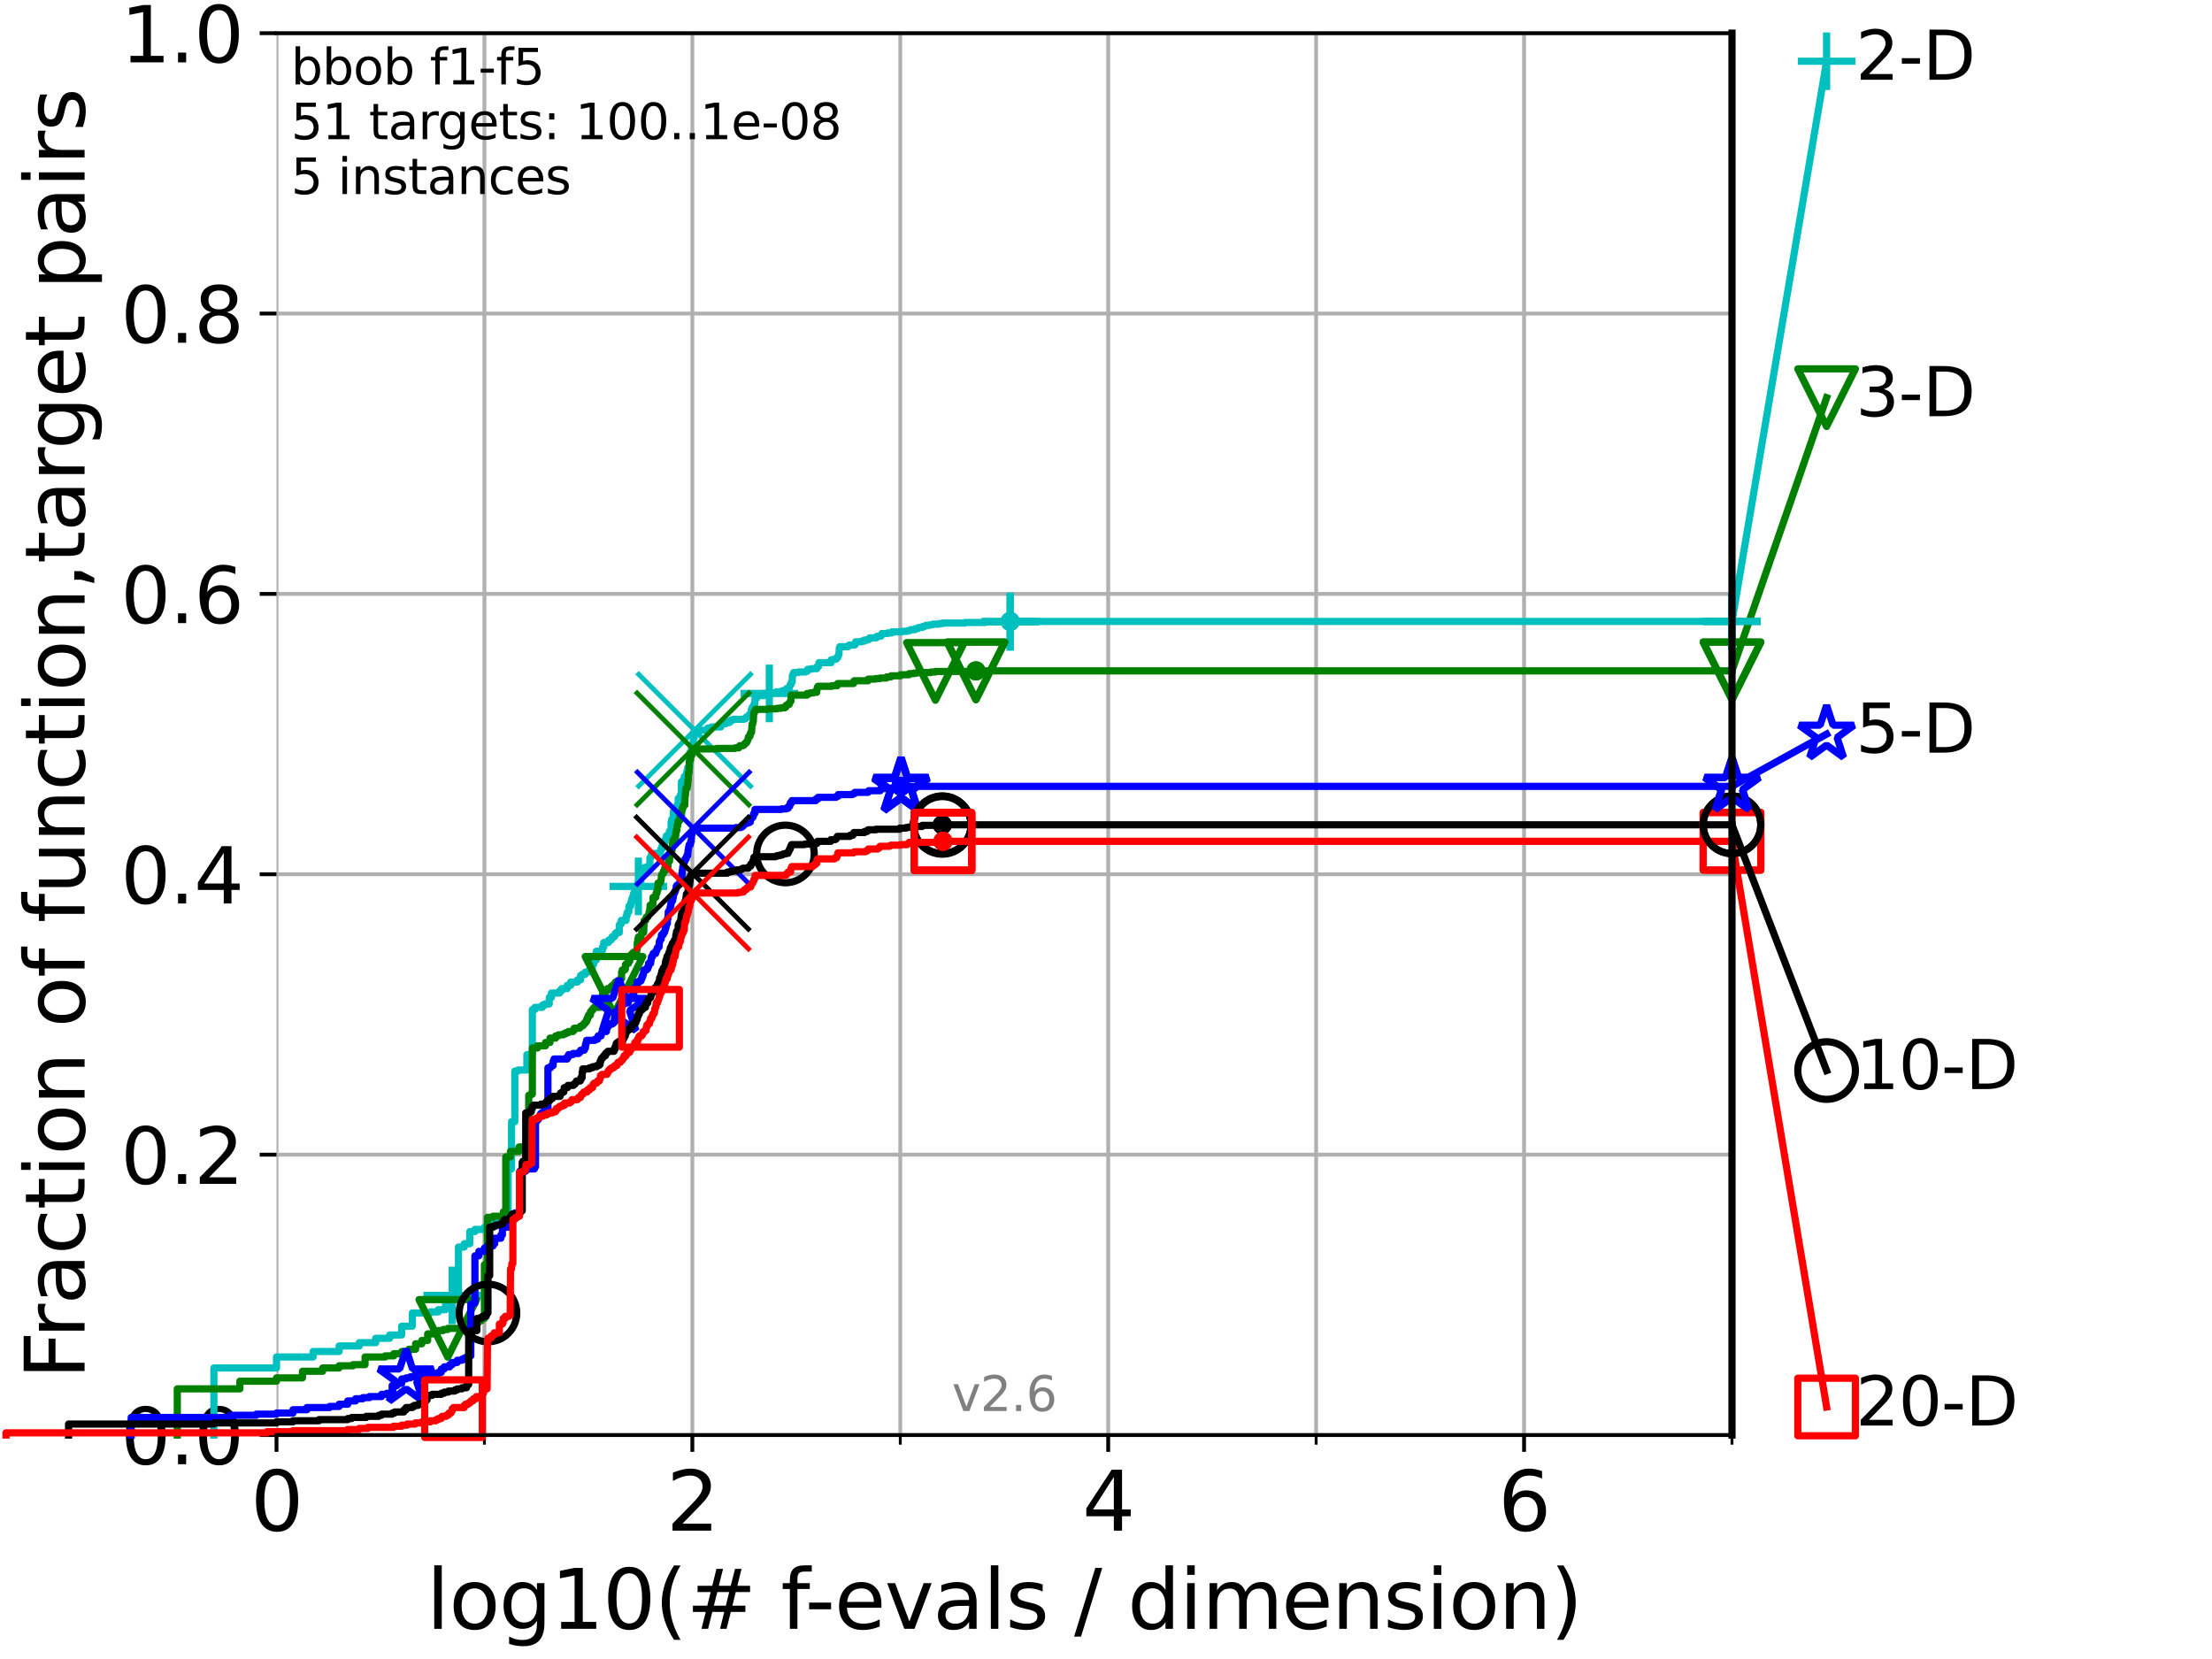 <?xml version="1.0" encoding="utf-8" standalone="no"?>
<!DOCTYPE svg PUBLIC "-//W3C//DTD SVG 1.1//EN"
  "http://www.w3.org/Graphics/SVG/1.1/DTD/svg11.dtd">
<svg xmlns:xlink="http://www.w3.org/1999/xlink" width="460.8pt" height="345.6pt" viewBox="0 0 460.8 345.6" xmlns="http://www.w3.org/2000/svg" version="1.1">
 <defs>
  <style type="text/css">*{stroke-linejoin: round; stroke-linecap: butt}</style>
 </defs>
 <g id="figure_1">
  <g id="patch_1">
   <path d="M 0 345.6 
L 460.8 345.6 
L 460.8 0 
L 0 0 
z
" style="fill: #ffffff"/>
  </g>
  <g id="axes_1">
   <g id="patch_2">
    <path d="M 57.6 298.944 
L 360.806 298.944 
L 360.806 6.912 
L 57.6 6.912 
z
" style="fill: #ffffff"/>
   </g>
   <g id="matplotlib.axis_1">
    <g id="xtick_1">
     <g id="line2d_1">
      <path d="M 57.6 298.944 
L 57.6 6.912 
" clip-path="url(#p917d36f64a)" style="fill: none; stroke: #b0b0b0; stroke-width: 0.8; stroke-linecap: square"/>
     </g>
     <g id="line2d_2">
      <defs>
       <path id="mb5ddbd5c4e" d="M 0 0 
L 0 3.5 
" style="stroke: #000000; stroke-width: 0.8"/>
      </defs>
      <g>
       <use xlink:href="#mb5ddbd5c4e" x="57.6" y="298.944" style="stroke: #000000; stroke-width: 0.8"/>
      </g>
     </g>
     <g id="text_1">
      <!-- 0 -->
      <g transform="translate(52.192 318.861)scale(0.17 -0.17)">
       <defs>
        <path id="DejaVuSans-30" d="M 2034 4250 
Q 1547 4250 1301 3770 
Q 1056 3291 1056 2328 
Q 1056 1369 1301 889 
Q 1547 409 2034 409 
Q 2525 409 2770 889 
Q 3016 1369 3016 2328 
Q 3016 3291 2770 3770 
Q 2525 4250 2034 4250 
z
M 2034 4750 
Q 2819 4750 3233 4129 
Q 3647 3509 3647 2328 
Q 3647 1150 3233 529 
Q 2819 -91 2034 -91 
Q 1250 -91 836 529 
Q 422 1150 422 2328 
Q 422 3509 836 4129 
Q 1250 4750 2034 4750 
z
" transform="scale(0.016)"/>
       </defs>
       <use xlink:href="#DejaVuSans-30"/>
      </g>
     </g>
    </g>
    <g id="xtick_2">
     <g id="line2d_3">
      <path d="M 144.23 298.944 
L 144.23 6.912 
" clip-path="url(#p917d36f64a)" style="fill: none; stroke: #b0b0b0; stroke-width: 0.8; stroke-linecap: square"/>
     </g>
     <g id="line2d_4">
      <g>
       <use xlink:href="#mb5ddbd5c4e" x="144.23" y="298.944" style="stroke: #000000; stroke-width: 0.8"/>
      </g>
     </g>
     <g id="text_2">
      <!-- 2 -->
      <g transform="translate(138.822 318.861)scale(0.17 -0.17)">
       <defs>
        <path id="DejaVuSans-32" d="M 1228 531 
L 3431 531 
L 3431 0 
L 469 0 
L 469 531 
Q 828 903 1448 1529 
Q 2069 2156 2228 2338 
Q 2531 2678 2651 2914 
Q 2772 3150 2772 3378 
Q 2772 3750 2511 3984 
Q 2250 4219 1831 4219 
Q 1534 4219 1204 4116 
Q 875 4013 500 3803 
L 500 4441 
Q 881 4594 1212 4672 
Q 1544 4750 1819 4750 
Q 2544 4750 2975 4387 
Q 3406 4025 3406 3419 
Q 3406 3131 3298 2873 
Q 3191 2616 2906 2266 
Q 2828 2175 2409 1742 
Q 1991 1309 1228 531 
z
" transform="scale(0.016)"/>
       </defs>
       <use xlink:href="#DejaVuSans-32"/>
      </g>
     </g>
    </g>
    <g id="xtick_3">
     <g id="line2d_5">
      <path d="M 230.861 298.944 
L 230.861 6.912 
" clip-path="url(#p917d36f64a)" style="fill: none; stroke: #b0b0b0; stroke-width: 0.8; stroke-linecap: square"/>
     </g>
     <g id="line2d_6">
      <g>
       <use xlink:href="#mb5ddbd5c4e" x="230.861" y="298.944" style="stroke: #000000; stroke-width: 0.8"/>
      </g>
     </g>
     <g id="text_3">
      <!-- 4 -->
      <g transform="translate(225.453 318.861)scale(0.17 -0.17)">
       <defs>
        <path id="DejaVuSans-34" d="M 2419 4116 
L 825 1625 
L 2419 1625 
L 2419 4116 
z
M 2253 4666 
L 3047 4666 
L 3047 1625 
L 3713 1625 
L 3713 1100 
L 3047 1100 
L 3047 0 
L 2419 0 
L 2419 1100 
L 313 1100 
L 313 1709 
L 2253 4666 
z
" transform="scale(0.016)"/>
       </defs>
       <use xlink:href="#DejaVuSans-34"/>
      </g>
     </g>
    </g>
    <g id="xtick_4">
     <g id="line2d_7">
      <path d="M 317.491 298.944 
L 317.491 6.912 
" clip-path="url(#p917d36f64a)" style="fill: none; stroke: #b0b0b0; stroke-width: 0.8; stroke-linecap: square"/>
     </g>
     <g id="line2d_8">
      <g>
       <use xlink:href="#mb5ddbd5c4e" x="317.491" y="298.944" style="stroke: #000000; stroke-width: 0.8"/>
      </g>
     </g>
     <g id="text_4">
      <!-- 6 -->
      <g transform="translate(312.083 318.861)scale(0.17 -0.17)">
       <defs>
        <path id="DejaVuSans-36" d="M 2113 2584 
Q 1688 2584 1439 2293 
Q 1191 2003 1191 1497 
Q 1191 994 1439 701 
Q 1688 409 2113 409 
Q 2538 409 2786 701 
Q 3034 994 3034 1497 
Q 3034 2003 2786 2293 
Q 2538 2584 2113 2584 
z
M 3366 4563 
L 3366 3988 
Q 3128 4100 2886 4159 
Q 2644 4219 2406 4219 
Q 1781 4219 1451 3797 
Q 1122 3375 1075 2522 
Q 1259 2794 1537 2939 
Q 1816 3084 2150 3084 
Q 2853 3084 3261 2657 
Q 3669 2231 3669 1497 
Q 3669 778 3244 343 
Q 2819 -91 2113 -91 
Q 1303 -91 875 529 
Q 447 1150 447 2328 
Q 447 3434 972 4092 
Q 1497 4750 2381 4750 
Q 2619 4750 2861 4703 
Q 3103 4656 3366 4563 
z
" transform="scale(0.016)"/>
       </defs>
       <use xlink:href="#DejaVuSans-36"/>
      </g>
     </g>
    </g>
    <g id="xtick_5">
     <g id="line2d_9">
      <path d="M 100.915 298.944 
L 100.915 6.912 
" clip-path="url(#p917d36f64a)" style="fill: none; stroke: #b0b0b0; stroke-width: 0.8; stroke-linecap: square"/>
     </g>
     <g id="line2d_10">
      <defs>
       <path id="m707fb71dcc" d="M 0 0 
L 0 2 
" style="stroke: #000000; stroke-width: 0.6"/>
      </defs>
      <g>
       <use xlink:href="#m707fb71dcc" x="100.915" y="298.944" style="stroke: #000000; stroke-width: 0.6"/>
      </g>
     </g>
    </g>
    <g id="xtick_6">
     <g id="line2d_11">
      <path d="M 187.546 298.944 
L 187.546 6.912 
" clip-path="url(#p917d36f64a)" style="fill: none; stroke: #b0b0b0; stroke-width: 0.8; stroke-linecap: square"/>
     </g>
     <g id="line2d_12">
      <g>
       <use xlink:href="#m707fb71dcc" x="187.546" y="298.944" style="stroke: #000000; stroke-width: 0.6"/>
      </g>
     </g>
    </g>
    <g id="xtick_7">
     <g id="line2d_13">
      <path d="M 274.176 298.944 
L 274.176 6.912 
" clip-path="url(#p917d36f64a)" style="fill: none; stroke: #b0b0b0; stroke-width: 0.8; stroke-linecap: square"/>
     </g>
     <g id="line2d_14">
      <g>
       <use xlink:href="#m707fb71dcc" x="274.176" y="298.944" style="stroke: #000000; stroke-width: 0.6"/>
      </g>
     </g>
    </g>
    <g id="xtick_8">
     <g id="line2d_15">
      <path d="M 360.806 298.944 
L 360.806 6.912 
" clip-path="url(#p917d36f64a)" style="fill: none; stroke: #b0b0b0; stroke-width: 0.8; stroke-linecap: square"/>
     </g>
     <g id="line2d_16">
      <g>
       <use xlink:href="#m707fb71dcc" x="360.806" y="298.944" style="stroke: #000000; stroke-width: 0.6"/>
      </g>
     </g>
    </g>
    <g id="text_5">
     <!-- log10(# f-evals / dimension) -->
     <g transform="translate(88.823 339.314)scale(0.17 -0.17)">
      <defs>
       <path id="DejaVuSans-6c" d="M 603 4863 
L 1178 4863 
L 1178 0 
L 603 0 
L 603 4863 
z
" transform="scale(0.016)"/>
       <path id="DejaVuSans-6f" d="M 1959 3097 
Q 1497 3097 1228 2736 
Q 959 2375 959 1747 
Q 959 1119 1226 758 
Q 1494 397 1959 397 
Q 2419 397 2687 759 
Q 2956 1122 2956 1747 
Q 2956 2369 2687 2733 
Q 2419 3097 1959 3097 
z
M 1959 3584 
Q 2709 3584 3137 3096 
Q 3566 2609 3566 1747 
Q 3566 888 3137 398 
Q 2709 -91 1959 -91 
Q 1206 -91 779 398 
Q 353 888 353 1747 
Q 353 2609 779 3096 
Q 1206 3584 1959 3584 
z
" transform="scale(0.016)"/>
       <path id="DejaVuSans-67" d="M 2906 1791 
Q 2906 2416 2648 2759 
Q 2391 3103 1925 3103 
Q 1463 3103 1205 2759 
Q 947 2416 947 1791 
Q 947 1169 1205 825 
Q 1463 481 1925 481 
Q 2391 481 2648 825 
Q 2906 1169 2906 1791 
z
M 3481 434 
Q 3481 -459 3084 -895 
Q 2688 -1331 1869 -1331 
Q 1566 -1331 1297 -1286 
Q 1028 -1241 775 -1147 
L 775 -588 
Q 1028 -725 1275 -790 
Q 1522 -856 1778 -856 
Q 2344 -856 2625 -561 
Q 2906 -266 2906 331 
L 2906 616 
Q 2728 306 2450 153 
Q 2172 0 1784 0 
Q 1141 0 747 490 
Q 353 981 353 1791 
Q 353 2603 747 3093 
Q 1141 3584 1784 3584 
Q 2172 3584 2450 3431 
Q 2728 3278 2906 2969 
L 2906 3500 
L 3481 3500 
L 3481 434 
z
" transform="scale(0.016)"/>
       <path id="DejaVuSans-31" d="M 794 531 
L 1825 531 
L 1825 4091 
L 703 3866 
L 703 4441 
L 1819 4666 
L 2450 4666 
L 2450 531 
L 3481 531 
L 3481 0 
L 794 0 
L 794 531 
z
" transform="scale(0.016)"/>
       <path id="DejaVuSans-28" d="M 1984 4856 
Q 1566 4138 1362 3434 
Q 1159 2731 1159 2009 
Q 1159 1288 1364 580 
Q 1569 -128 1984 -844 
L 1484 -844 
Q 1016 -109 783 600 
Q 550 1309 550 2009 
Q 550 2706 781 3412 
Q 1013 4119 1484 4856 
L 1984 4856 
z
" transform="scale(0.016)"/>
       <path id="DejaVuSans-23" d="M 3272 2816 
L 2363 2816 
L 2100 1772 
L 3016 1772 
L 3272 2816 
z
M 2803 4594 
L 2478 3297 
L 3391 3297 
L 3719 4594 
L 4219 4594 
L 3897 3297 
L 4872 3297 
L 4872 2816 
L 3775 2816 
L 3519 1772 
L 4513 1772 
L 4513 1294 
L 3397 1294 
L 3072 0 
L 2572 0 
L 2894 1294 
L 1978 1294 
L 1656 0 
L 1153 0 
L 1478 1294 
L 494 1294 
L 494 1772 
L 1594 1772 
L 1856 2816 
L 850 2816 
L 850 3297 
L 1978 3297 
L 2297 4594 
L 2803 4594 
z
" transform="scale(0.016)"/>
       <path id="DejaVuSans-20" transform="scale(0.016)"/>
       <path id="DejaVuSans-66" d="M 2375 4863 
L 2375 4384 
L 1825 4384 
Q 1516 4384 1395 4259 
Q 1275 4134 1275 3809 
L 1275 3500 
L 2222 3500 
L 2222 3053 
L 1275 3053 
L 1275 0 
L 697 0 
L 697 3053 
L 147 3053 
L 147 3500 
L 697 3500 
L 697 3744 
Q 697 4328 969 4595 
Q 1241 4863 1831 4863 
L 2375 4863 
z
" transform="scale(0.016)"/>
       <path id="DejaVuSans-2d" d="M 313 2009 
L 1997 2009 
L 1997 1497 
L 313 1497 
L 313 2009 
z
" transform="scale(0.016)"/>
       <path id="DejaVuSans-65" d="M 3597 1894 
L 3597 1613 
L 953 1613 
Q 991 1019 1311 708 
Q 1631 397 2203 397 
Q 2534 397 2845 478 
Q 3156 559 3463 722 
L 3463 178 
Q 3153 47 2828 -22 
Q 2503 -91 2169 -91 
Q 1331 -91 842 396 
Q 353 884 353 1716 
Q 353 2575 817 3079 
Q 1281 3584 2069 3584 
Q 2775 3584 3186 3129 
Q 3597 2675 3597 1894 
z
M 3022 2063 
Q 3016 2534 2758 2815 
Q 2500 3097 2075 3097 
Q 1594 3097 1305 2825 
Q 1016 2553 972 2059 
L 3022 2063 
z
" transform="scale(0.016)"/>
       <path id="DejaVuSans-76" d="M 191 3500 
L 800 3500 
L 1894 563 
L 2988 3500 
L 3597 3500 
L 2284 0 
L 1503 0 
L 191 3500 
z
" transform="scale(0.016)"/>
       <path id="DejaVuSans-61" d="M 2194 1759 
Q 1497 1759 1228 1600 
Q 959 1441 959 1056 
Q 959 750 1161 570 
Q 1363 391 1709 391 
Q 2188 391 2477 730 
Q 2766 1069 2766 1631 
L 2766 1759 
L 2194 1759 
z
M 3341 1997 
L 3341 0 
L 2766 0 
L 2766 531 
Q 2569 213 2275 61 
Q 1981 -91 1556 -91 
Q 1019 -91 701 211 
Q 384 513 384 1019 
Q 384 1609 779 1909 
Q 1175 2209 1959 2209 
L 2766 2209 
L 2766 2266 
Q 2766 2663 2505 2880 
Q 2244 3097 1772 3097 
Q 1472 3097 1187 3025 
Q 903 2953 641 2809 
L 641 3341 
Q 956 3463 1253 3523 
Q 1550 3584 1831 3584 
Q 2591 3584 2966 3190 
Q 3341 2797 3341 1997 
z
" transform="scale(0.016)"/>
       <path id="DejaVuSans-73" d="M 2834 3397 
L 2834 2853 
Q 2591 2978 2328 3040 
Q 2066 3103 1784 3103 
Q 1356 3103 1142 2972 
Q 928 2841 928 2578 
Q 928 2378 1081 2264 
Q 1234 2150 1697 2047 
L 1894 2003 
Q 2506 1872 2764 1633 
Q 3022 1394 3022 966 
Q 3022 478 2636 193 
Q 2250 -91 1575 -91 
Q 1294 -91 989 -36 
Q 684 19 347 128 
L 347 722 
Q 666 556 975 473 
Q 1284 391 1588 391 
Q 1994 391 2212 530 
Q 2431 669 2431 922 
Q 2431 1156 2273 1281 
Q 2116 1406 1581 1522 
L 1381 1569 
Q 847 1681 609 1914 
Q 372 2147 372 2553 
Q 372 3047 722 3315 
Q 1072 3584 1716 3584 
Q 2034 3584 2315 3537 
Q 2597 3491 2834 3397 
z
" transform="scale(0.016)"/>
       <path id="DejaVuSans-2f" d="M 1625 4666 
L 2156 4666 
L 531 -594 
L 0 -594 
L 1625 4666 
z
" transform="scale(0.016)"/>
       <path id="DejaVuSans-64" d="M 2906 2969 
L 2906 4863 
L 3481 4863 
L 3481 0 
L 2906 0 
L 2906 525 
Q 2725 213 2448 61 
Q 2172 -91 1784 -91 
Q 1150 -91 751 415 
Q 353 922 353 1747 
Q 353 2572 751 3078 
Q 1150 3584 1784 3584 
Q 2172 3584 2448 3432 
Q 2725 3281 2906 2969 
z
M 947 1747 
Q 947 1113 1208 752 
Q 1469 391 1925 391 
Q 2381 391 2643 752 
Q 2906 1113 2906 1747 
Q 2906 2381 2643 2742 
Q 2381 3103 1925 3103 
Q 1469 3103 1208 2742 
Q 947 2381 947 1747 
z
" transform="scale(0.016)"/>
       <path id="DejaVuSans-69" d="M 603 3500 
L 1178 3500 
L 1178 0 
L 603 0 
L 603 3500 
z
M 603 4863 
L 1178 4863 
L 1178 4134 
L 603 4134 
L 603 4863 
z
" transform="scale(0.016)"/>
       <path id="DejaVuSans-6d" d="M 3328 2828 
Q 3544 3216 3844 3400 
Q 4144 3584 4550 3584 
Q 5097 3584 5394 3201 
Q 5691 2819 5691 2113 
L 5691 0 
L 5113 0 
L 5113 2094 
Q 5113 2597 4934 2840 
Q 4756 3084 4391 3084 
Q 3944 3084 3684 2787 
Q 3425 2491 3425 1978 
L 3425 0 
L 2847 0 
L 2847 2094 
Q 2847 2600 2669 2842 
Q 2491 3084 2119 3084 
Q 1678 3084 1418 2786 
Q 1159 2488 1159 1978 
L 1159 0 
L 581 0 
L 581 3500 
L 1159 3500 
L 1159 2956 
Q 1356 3278 1631 3431 
Q 1906 3584 2284 3584 
Q 2666 3584 2933 3390 
Q 3200 3197 3328 2828 
z
" transform="scale(0.016)"/>
       <path id="DejaVuSans-6e" d="M 3513 2113 
L 3513 0 
L 2938 0 
L 2938 2094 
Q 2938 2591 2744 2837 
Q 2550 3084 2163 3084 
Q 1697 3084 1428 2787 
Q 1159 2491 1159 1978 
L 1159 0 
L 581 0 
L 581 3500 
L 1159 3500 
L 1159 2956 
Q 1366 3272 1645 3428 
Q 1925 3584 2291 3584 
Q 2894 3584 3203 3211 
Q 3513 2838 3513 2113 
z
" transform="scale(0.016)"/>
       <path id="DejaVuSans-29" d="M 513 4856 
L 1013 4856 
Q 1481 4119 1714 3412 
Q 1947 2706 1947 2009 
Q 1947 1309 1714 600 
Q 1481 -109 1013 -844 
L 513 -844 
Q 928 -128 1133 580 
Q 1338 1288 1338 2009 
Q 1338 2731 1133 3434 
Q 928 4138 513 4856 
z
" transform="scale(0.016)"/>
      </defs>
      <use xlink:href="#DejaVuSans-6c"/>
      <use xlink:href="#DejaVuSans-6f" x="27.783"/>
      <use xlink:href="#DejaVuSans-67" x="88.965"/>
      <use xlink:href="#DejaVuSans-31" x="152.441"/>
      <use xlink:href="#DejaVuSans-30" x="216.064"/>
      <use xlink:href="#DejaVuSans-28" x="279.688"/>
      <use xlink:href="#DejaVuSans-23" x="318.701"/>
      <use xlink:href="#DejaVuSans-20" x="402.49"/>
      <use xlink:href="#DejaVuSans-66" x="434.277"/>
      <use xlink:href="#DejaVuSans-2d" x="463.982"/>
      <use xlink:href="#DejaVuSans-65" x="500.066"/>
      <use xlink:href="#DejaVuSans-76" x="561.59"/>
      <use xlink:href="#DejaVuSans-61" x="620.77"/>
      <use xlink:href="#DejaVuSans-6c" x="682.049"/>
      <use xlink:href="#DejaVuSans-73" x="709.832"/>
      <use xlink:href="#DejaVuSans-20" x="761.932"/>
      <use xlink:href="#DejaVuSans-2f" x="793.719"/>
      <use xlink:href="#DejaVuSans-20" x="827.41"/>
      <use xlink:href="#DejaVuSans-64" x="859.197"/>
      <use xlink:href="#DejaVuSans-69" x="922.674"/>
      <use xlink:href="#DejaVuSans-6d" x="950.457"/>
      <use xlink:href="#DejaVuSans-65" x="1047.869"/>
      <use xlink:href="#DejaVuSans-6e" x="1109.393"/>
      <use xlink:href="#DejaVuSans-73" x="1172.771"/>
      <use xlink:href="#DejaVuSans-69" x="1224.871"/>
      <use xlink:href="#DejaVuSans-6f" x="1252.654"/>
      <use xlink:href="#DejaVuSans-6e" x="1313.836"/>
      <use xlink:href="#DejaVuSans-29" x="1377.215"/>
     </g>
    </g>
   </g>
   <g id="matplotlib.axis_2">
    <g id="ytick_1">
     <g id="line2d_17">
      <path d="M 57.6 298.944 
L 360.806 298.944 
" clip-path="url(#p917d36f64a)" style="fill: none; stroke: #b0b0b0; stroke-width: 0.8; stroke-linecap: square"/>
     </g>
     <g id="line2d_18">
      <defs>
       <path id="m9f4c1594d6" d="M 0 0 
L -3.5 0 
" style="stroke: #000000; stroke-width: 0.8"/>
      </defs>
      <g>
       <use xlink:href="#m9f4c1594d6" x="57.6" y="298.944" style="stroke: #000000; stroke-width: 0.8"/>
      </g>
     </g>
     <g id="text_6">
      <!-- 0.0 -->
      <g transform="translate(25.155 305.023)scale(0.16 -0.16)">
       <defs>
        <path id="DejaVuSans-2e" d="M 684 794 
L 1344 794 
L 1344 0 
L 684 0 
L 684 794 
z
" transform="scale(0.016)"/>
       </defs>
       <use xlink:href="#DejaVuSans-30"/>
       <use xlink:href="#DejaVuSans-2e" x="63.623"/>
       <use xlink:href="#DejaVuSans-30" x="95.41"/>
      </g>
     </g>
    </g>
    <g id="ytick_2">
     <g id="line2d_19">
      <path d="M 57.6 240.538 
L 360.806 240.538 
" clip-path="url(#p917d36f64a)" style="fill: none; stroke: #b0b0b0; stroke-width: 0.8; stroke-linecap: square"/>
     </g>
     <g id="line2d_20">
      <g>
       <use xlink:href="#m9f4c1594d6" x="57.6" y="240.538" style="stroke: #000000; stroke-width: 0.8"/>
      </g>
     </g>
     <g id="text_7">
      <!-- 0.2 -->
      <g transform="translate(25.155 246.616)scale(0.16 -0.16)">
       <use xlink:href="#DejaVuSans-30"/>
       <use xlink:href="#DejaVuSans-2e" x="63.623"/>
       <use xlink:href="#DejaVuSans-32" x="95.41"/>
      </g>
     </g>
    </g>
    <g id="ytick_3">
     <g id="line2d_21">
      <path d="M 57.6 182.131 
L 360.806 182.131 
" clip-path="url(#p917d36f64a)" style="fill: none; stroke: #b0b0b0; stroke-width: 0.8; stroke-linecap: square"/>
     </g>
     <g id="line2d_22">
      <g>
       <use xlink:href="#m9f4c1594d6" x="57.6" y="182.131" style="stroke: #000000; stroke-width: 0.8"/>
      </g>
     </g>
     <g id="text_8">
      <!-- 0.4 -->
      <g transform="translate(25.155 188.21)scale(0.16 -0.16)">
       <use xlink:href="#DejaVuSans-30"/>
       <use xlink:href="#DejaVuSans-2e" x="63.623"/>
       <use xlink:href="#DejaVuSans-34" x="95.41"/>
      </g>
     </g>
    </g>
    <g id="ytick_4">
     <g id="line2d_23">
      <path d="M 57.6 123.725 
L 360.806 123.725 
" clip-path="url(#p917d36f64a)" style="fill: none; stroke: #b0b0b0; stroke-width: 0.8; stroke-linecap: square"/>
     </g>
     <g id="line2d_24">
      <g>
       <use xlink:href="#m9f4c1594d6" x="57.6" y="123.725" style="stroke: #000000; stroke-width: 0.8"/>
      </g>
     </g>
     <g id="text_9">
      <!-- 0.6 -->
      <g transform="translate(25.155 129.804)scale(0.16 -0.16)">
       <use xlink:href="#DejaVuSans-30"/>
       <use xlink:href="#DejaVuSans-2e" x="63.623"/>
       <use xlink:href="#DejaVuSans-36" x="95.41"/>
      </g>
     </g>
    </g>
    <g id="ytick_5">
     <g id="line2d_25">
      <path d="M 57.6 65.318 
L 360.806 65.318 
" clip-path="url(#p917d36f64a)" style="fill: none; stroke: #b0b0b0; stroke-width: 0.8; stroke-linecap: square"/>
     </g>
     <g id="line2d_26">
      <g>
       <use xlink:href="#m9f4c1594d6" x="57.6" y="65.318" style="stroke: #000000; stroke-width: 0.8"/>
      </g>
     </g>
     <g id="text_10">
      <!-- 0.8 -->
      <g transform="translate(25.155 71.397)scale(0.16 -0.16)">
       <defs>
        <path id="DejaVuSans-38" d="M 2034 2216 
Q 1584 2216 1326 1975 
Q 1069 1734 1069 1313 
Q 1069 891 1326 650 
Q 1584 409 2034 409 
Q 2484 409 2743 651 
Q 3003 894 3003 1313 
Q 3003 1734 2745 1975 
Q 2488 2216 2034 2216 
z
M 1403 2484 
Q 997 2584 770 2862 
Q 544 3141 544 3541 
Q 544 4100 942 4425 
Q 1341 4750 2034 4750 
Q 2731 4750 3128 4425 
Q 3525 4100 3525 3541 
Q 3525 3141 3298 2862 
Q 3072 2584 2669 2484 
Q 3125 2378 3379 2068 
Q 3634 1759 3634 1313 
Q 3634 634 3220 271 
Q 2806 -91 2034 -91 
Q 1263 -91 848 271 
Q 434 634 434 1313 
Q 434 1759 690 2068 
Q 947 2378 1403 2484 
z
M 1172 3481 
Q 1172 3119 1398 2916 
Q 1625 2713 2034 2713 
Q 2441 2713 2670 2916 
Q 2900 3119 2900 3481 
Q 2900 3844 2670 4047 
Q 2441 4250 2034 4250 
Q 1625 4250 1398 4047 
Q 1172 3844 1172 3481 
z
" transform="scale(0.016)"/>
       </defs>
       <use xlink:href="#DejaVuSans-30"/>
       <use xlink:href="#DejaVuSans-2e" x="63.623"/>
       <use xlink:href="#DejaVuSans-38" x="95.41"/>
      </g>
     </g>
    </g>
    <g id="ytick_6">
     <g id="line2d_27">
      <path d="M 57.6 6.912 
L 360.806 6.912 
" clip-path="url(#p917d36f64a)" style="fill: none; stroke: #b0b0b0; stroke-width: 0.8; stroke-linecap: square"/>
     </g>
     <g id="line2d_28">
      <g>
       <use xlink:href="#m9f4c1594d6" x="57.6" y="6.912" style="stroke: #000000; stroke-width: 0.8"/>
      </g>
     </g>
     <g id="text_11">
      <!-- 1.0 -->
      <g transform="translate(25.155 12.991)scale(0.16 -0.16)">
       <use xlink:href="#DejaVuSans-31"/>
       <use xlink:href="#DejaVuSans-2e" x="63.623"/>
       <use xlink:href="#DejaVuSans-30" x="95.41"/>
      </g>
     </g>
    </g>
    <g id="text_12">
     <!-- Fraction of function,target pairs -->
     <g transform="translate(17.62 287.313)rotate(-90)scale(0.17 -0.17)">
      <defs>
       <path id="DejaVuSans-46" d="M 628 4666 
L 3309 4666 
L 3309 4134 
L 1259 4134 
L 1259 2759 
L 3109 2759 
L 3109 2228 
L 1259 2228 
L 1259 0 
L 628 0 
L 628 4666 
z
" transform="scale(0.016)"/>
       <path id="DejaVuSans-72" d="M 2631 2963 
Q 2534 3019 2420 3045 
Q 2306 3072 2169 3072 
Q 1681 3072 1420 2755 
Q 1159 2438 1159 1844 
L 1159 0 
L 581 0 
L 581 3500 
L 1159 3500 
L 1159 2956 
Q 1341 3275 1631 3429 
Q 1922 3584 2338 3584 
Q 2397 3584 2469 3576 
Q 2541 3569 2628 3553 
L 2631 2963 
z
" transform="scale(0.016)"/>
       <path id="DejaVuSans-63" d="M 3122 3366 
L 3122 2828 
Q 2878 2963 2633 3030 
Q 2388 3097 2138 3097 
Q 1578 3097 1268 2742 
Q 959 2388 959 1747 
Q 959 1106 1268 751 
Q 1578 397 2138 397 
Q 2388 397 2633 464 
Q 2878 531 3122 666 
L 3122 134 
Q 2881 22 2623 -34 
Q 2366 -91 2075 -91 
Q 1284 -91 818 406 
Q 353 903 353 1747 
Q 353 2603 823 3093 
Q 1294 3584 2113 3584 
Q 2378 3584 2631 3529 
Q 2884 3475 3122 3366 
z
" transform="scale(0.016)"/>
       <path id="DejaVuSans-74" d="M 1172 4494 
L 1172 3500 
L 2356 3500 
L 2356 3053 
L 1172 3053 
L 1172 1153 
Q 1172 725 1289 603 
Q 1406 481 1766 481 
L 2356 481 
L 2356 0 
L 1766 0 
Q 1100 0 847 248 
Q 594 497 594 1153 
L 594 3053 
L 172 3053 
L 172 3500 
L 594 3500 
L 594 4494 
L 1172 4494 
z
" transform="scale(0.016)"/>
       <path id="DejaVuSans-75" d="M 544 1381 
L 544 3500 
L 1119 3500 
L 1119 1403 
Q 1119 906 1312 657 
Q 1506 409 1894 409 
Q 2359 409 2629 706 
Q 2900 1003 2900 1516 
L 2900 3500 
L 3475 3500 
L 3475 0 
L 2900 0 
L 2900 538 
Q 2691 219 2414 64 
Q 2138 -91 1772 -91 
Q 1169 -91 856 284 
Q 544 659 544 1381 
z
M 1991 3584 
L 1991 3584 
z
" transform="scale(0.016)"/>
       <path id="DejaVuSans-2c" d="M 750 794 
L 1409 794 
L 1409 256 
L 897 -744 
L 494 -744 
L 750 256 
L 750 794 
z
" transform="scale(0.016)"/>
       <path id="DejaVuSans-70" d="M 1159 525 
L 1159 -1331 
L 581 -1331 
L 581 3500 
L 1159 3500 
L 1159 2969 
Q 1341 3281 1617 3432 
Q 1894 3584 2278 3584 
Q 2916 3584 3314 3078 
Q 3713 2572 3713 1747 
Q 3713 922 3314 415 
Q 2916 -91 2278 -91 
Q 1894 -91 1617 61 
Q 1341 213 1159 525 
z
M 3116 1747 
Q 3116 2381 2855 2742 
Q 2594 3103 2138 3103 
Q 1681 3103 1420 2742 
Q 1159 2381 1159 1747 
Q 1159 1113 1420 752 
Q 1681 391 2138 391 
Q 2594 391 2855 752 
Q 3116 1113 3116 1747 
z
" transform="scale(0.016)"/>
      </defs>
      <use xlink:href="#DejaVuSans-46"/>
      <use xlink:href="#DejaVuSans-72" x="50.27"/>
      <use xlink:href="#DejaVuSans-61" x="91.383"/>
      <use xlink:href="#DejaVuSans-63" x="152.662"/>
      <use xlink:href="#DejaVuSans-74" x="207.643"/>
      <use xlink:href="#DejaVuSans-69" x="246.852"/>
      <use xlink:href="#DejaVuSans-6f" x="274.635"/>
      <use xlink:href="#DejaVuSans-6e" x="335.816"/>
      <use xlink:href="#DejaVuSans-20" x="399.195"/>
      <use xlink:href="#DejaVuSans-6f" x="430.982"/>
      <use xlink:href="#DejaVuSans-66" x="492.164"/>
      <use xlink:href="#DejaVuSans-20" x="527.369"/>
      <use xlink:href="#DejaVuSans-66" x="559.156"/>
      <use xlink:href="#DejaVuSans-75" x="594.361"/>
      <use xlink:href="#DejaVuSans-6e" x="657.74"/>
      <use xlink:href="#DejaVuSans-63" x="721.119"/>
      <use xlink:href="#DejaVuSans-74" x="776.1"/>
      <use xlink:href="#DejaVuSans-69" x="815.309"/>
      <use xlink:href="#DejaVuSans-6f" x="843.092"/>
      <use xlink:href="#DejaVuSans-6e" x="904.273"/>
      <use xlink:href="#DejaVuSans-2c" x="967.652"/>
      <use xlink:href="#DejaVuSans-74" x="999.439"/>
      <use xlink:href="#DejaVuSans-61" x="1038.648"/>
      <use xlink:href="#DejaVuSans-72" x="1099.928"/>
      <use xlink:href="#DejaVuSans-67" x="1139.291"/>
      <use xlink:href="#DejaVuSans-65" x="1202.768"/>
      <use xlink:href="#DejaVuSans-74" x="1264.291"/>
      <use xlink:href="#DejaVuSans-20" x="1303.5"/>
      <use xlink:href="#DejaVuSans-70" x="1335.287"/>
      <use xlink:href="#DejaVuSans-61" x="1398.764"/>
      <use xlink:href="#DejaVuSans-69" x="1460.043"/>
      <use xlink:href="#DejaVuSans-72" x="1487.826"/>
      <use xlink:href="#DejaVuSans-73" x="1528.939"/>
     </g>
    </g>
   </g>
   <g id="line2d_29">
    <defs>
     <path id="mf307f18c6d" d="M 0 1.5 
C 0.398 1.5 0.779 1.342 1.061 1.061 
C 1.342 0.779 1.5 0.398 1.5 0 
C 1.5 -0.398 1.342 -0.779 1.061 -1.061 
C 0.779 -1.342 0.398 -1.5 0 -1.5 
C -0.398 -1.5 -0.779 -1.342 -1.061 -1.061 
C -1.342 -0.779 -1.5 -0.398 -1.5 0 
C -1.5 0.398 -1.342 0.779 -1.061 1.061 
C -0.779 1.342 -0.398 1.5 0 1.5 
z
" style="stroke: #00bfbf"/>
    </defs>
    <g>
     <use xlink:href="#mf307f18c6d" x="210.439" y="129.451" style="fill: #00bfbf; stroke: #00bfbf"/>
     <use xlink:href="#mf307f18c6d" x="210.439" y="129.451" style="fill: #00bfbf; stroke: #00bfbf"/>
    </g>
   </g>
   <g id="line2d_30">
    <path d="M 44.561 298.944 
L 44.561 284.972 
L 57.6 284.972 
L 57.6 282.682 
L 65.227 282.682 
L 65.227 281.537 
L 70.639 281.537 
L 70.639 280.391 
L 74.837 280.391 
L 74.837 279.704 
L 78.267 279.704 
L 78.267 278.788 
L 81.166 278.788 
L 81.166 278.101 
L 83.678 278.101 
L 83.678 276.269 
L 85.894 276.269 
L 85.894 273.52 
L 89.669 273.52 
L 89.669 273.291 
L 91.306 273.291 
L 91.306 272.833 
L 92.812 272.833 
L 92.812 270.772 
L 94.206 270.772 
L 94.206 269.855 
L 95.503 269.855 
L 95.503 259.777 
L 96.718 259.777 
L 96.718 259.09 
L 97.858 259.09 
L 97.858 256.571 
L 98.933 256.571 
L 98.933 256.113 
L 100.915 256.113 
L 100.915 255.655 
L 101.833 255.655 
L 101.833 254.051 
L 102.708 254.051 
L 102.708 253.822 
L 104.345 253.822 
L 104.345 253.593 
L 105.113 253.593 
L 105.113 252.677 
L 105.851 252.677 
L 105.851 243.515 
L 106.561 243.515 
L 106.561 233.666 
L 107.245 233.666 
L 107.245 223.13 
L 107.905 223.13 
L 107.905 222.901 
L 109.757 222.901 
L 109.757 219.695 
L 110.897 219.695 
L 110.897 210.304 
L 111.442 210.304 
L 111.442 209.846 
L 112.989 209.846 
L 112.989 209.388 
L 113.478 209.388 
L 113.478 209.158 
L 114.419 209.158 
L 114.419 207.784 
L 114.872 207.784 
L 114.872 206.868 
L 116.584 206.868 
L 116.584 206.41 
L 116.988 206.41 
L 116.988 205.952 
L 118.152 205.952 
L 118.152 205.265 
L 118.89 205.265 
L 118.89 204.578 
L 120.284 204.578 
L 120.284 204.119 
L 120.944 204.119 
L 120.944 203.203 
L 121.266 203.203 
L 121.266 202.974 
L 121.893 202.974 
L 121.893 202.516 
L 122.5 202.516 
L 122.5 202.287 
L 122.796 202.287 
L 122.796 202.058 
L 123.088 202.058 
L 123.088 201.829 
L 123.375 201.829 
L 123.375 200.913 
L 123.658 200.913 
L 123.658 199.997 
L 124.211 199.997 
L 124.211 198.164 
L 125.271 198.164 
L 125.271 197.935 
L 125.527 197.935 
L 125.527 197.248 
L 125.779 197.248 
L 125.779 196.332 
L 126.757 196.332 
L 126.757 195.874 
L 127.227 195.874 
L 127.227 195.645 
L 127.458 195.645 
L 127.458 195.187 
L 127.911 195.187 
L 127.911 194.958 
L 128.134 194.958 
L 128.134 194.5 
L 128.354 194.5 
L 128.354 194.271 
L 128.999 194.271 
L 128.999 192.667 
L 129.209 192.667 
L 129.209 192.438 
L 129.417 192.438 
L 129.417 191.751 
L 130.423 191.751 
L 130.423 190.835 
L 130.618 190.835 
L 130.618 190.148 
L 130.811 190.148 
L 130.811 189.919 
L 131.002 189.919 
L 131.002 188.773 
L 131.378 188.773 
L 131.378 188.086 
L 131.564 188.086 
L 131.564 187.399 
L 131.747 187.399 
L 131.747 186.941 
L 131.929 186.941 
L 131.929 186.254 
L 132.109 186.254 
L 132.109 185.796 
L 132.287 185.796 
L 132.287 185.338 
L 132.464 185.338 
L 132.464 184.651 
L 132.984 184.651 
L 132.984 183.735 
L 133.49 183.735 
L 133.49 182.589 
L 133.656 182.589 
L 133.656 182.36 
L 133.82 182.36 
L 133.82 182.131 
L 133.983 182.131 
L 133.983 181.444 
L 134.145 181.444 
L 134.145 180.757 
L 134.777 180.757 
L 134.777 180.528 
L 135.389 180.528 
L 135.389 178.696 
L 135.539 178.696 
L 135.539 178.466 
L 135.688 178.466 
L 135.688 178.008 
L 136.271 178.008 
L 136.271 177.779 
L 137.521 177.779 
L 137.521 177.321 
L 137.655 177.321 
L 137.655 176.863 
L 137.92 176.863 
L 137.92 176.176 
L 138.31 176.176 
L 138.31 175.718 
L 138.439 175.718 
L 138.439 175.489 
L 138.566 175.489 
L 138.566 174.802 
L 138.819 174.802 
L 138.819 174.115 
L 139.435 174.115 
L 139.435 173.198 
L 139.796 173.198 
L 139.796 171.366 
L 139.915 171.366 
L 139.915 170.679 
L 140.266 170.679 
L 140.266 169.076 
L 140.497 169.076 
L 140.497 168.847 
L 140.725 168.847 
L 140.725 168.618 
L 140.951 168.618 
L 140.951 167.93 
L 141.062 167.93 
L 141.062 167.701 
L 141.283 167.701 
L 141.283 166.327 
L 141.718 166.327 
L 141.718 165.64 
L 141.932 165.64 
L 141.932 162.891 
L 142.144 162.891 
L 142.144 162.662 
L 142.456 162.662 
L 142.559 161.746 
L 142.966 161.746 
L 143.066 160.83 
L 143.166 160.83 
L 143.265 159.914 
L 143.657 159.914 
L 143.754 156.707 
L 144.041 156.707 
L 144.041 155.562 
L 144.23 155.562 
L 144.23 155.333 
L 144.418 155.333 
L 144.418 153.73 
L 144.603 153.73 
L 144.695 152.126 
L 147.424 152.126 
L 147.424 151.668 
L 148.201 151.668 
L 148.201 151.439 
L 150.152 151.439 
L 150.152 150.752 
L 151.22 150.752 
L 151.22 150.523 
L 151.983 150.523 
L 151.983 150.179 
L 152.353 150.179 
L 152.353 149.95 
L 152.776 149.95 
L 152.776 149.836 
L 155.024 149.836 
L 155.024 149.721 
L 155.288 149.721 
L 155.288 149.607 
L 155.444 149.607 
L 155.444 149.378 
L 155.752 149.378 
L 155.752 149.263 
L 156.005 149.263 
L 156.005 148.92 
L 156.403 148.92 
L 156.502 147.889 
L 156.648 147.889 
L 156.648 147.431 
L 156.89 147.431 
L 156.937 146.973 
L 157.033 146.973 
L 157.033 146.744 
L 157.222 146.744 
L 157.27 145.599 
L 157.41 145.599 
L 157.41 145.484 
L 157.596 145.484 
L 157.688 144.911 
L 159.148 144.911 
L 159.148 144.453 
L 160.263 144.453 
L 160.263 144.339 
L 161.729 144.339 
L 161.729 144.11 
L 162.95 144.11 
L 162.95 143.881 
L 163.866 143.881 
L 163.866 143.423 
L 164.227 143.423 
L 164.227 143.308 
L 164.421 143.308 
L 164.485 142.965 
L 164.549 142.965 
L 164.644 142.506 
L 164.834 142.506 
L 164.897 142.048 
L 165.022 142.048 
L 165.053 140.789 
L 165.146 140.789 
L 165.146 140.56 
L 165.27 140.56 
L 165.331 140.101 
L 166.316 140.101 
L 166.316 139.987 
L 167.797 139.987 
L 167.797 139.872 
L 168.117 139.872 
L 168.117 139.643 
L 168.274 139.643 
L 168.274 139.414 
L 168.994 139.414 
L 168.994 139.3 
L 170.167 139.3 
L 170.238 138.842 
L 170.519 138.842 
L 170.612 138.04 
L 173.141 138.04 
L 173.141 137.467 
L 173.561 137.467 
L 173.561 137.353 
L 174.088 137.353 
L 174.088 137.238 
L 174.298 137.238 
L 174.298 137.009 
L 174.488 137.009 
L 174.544 136.666 
L 174.656 136.666 
L 174.694 136.322 
L 174.768 136.322 
L 174.842 134.948 
L 174.953 134.948 
L 174.953 134.719 
L 176.672 134.719 
L 176.772 134.49 
L 176.889 134.49 
L 176.889 134.375 
L 178.046 134.375 
L 178.046 134.261 
L 178.17 134.261 
L 178.247 133.688 
L 179.427 133.688 
L 179.427 133.574 
L 180.012 133.574 
L 180.012 133.345 
L 180.674 133.345 
L 180.674 133.23 
L 180.997 133.23 
L 180.997 133.116 
L 181.156 133.116 
L 181.169 132.887 
L 182.531 132.887 
L 182.531 132.772 
L 182.69 132.772 
L 182.69 132.543 
L 183.488 132.543 
L 183.547 132.314 
L 183.686 132.314 
L 183.697 131.97 
L 184.893 131.97 
L 184.893 131.856 
L 185.792 131.856 
L 185.792 131.627 
L 187.872 131.627 
L 187.872 131.512 
L 188.993 131.512 
L 188.993 131.398 
L 189.5 131.398 
L 189.5 131.283 
L 189.711 131.283 
L 189.711 131.169 
L 190.595 131.169 
L 190.699 130.94 
L 191.24 130.94 
L 191.24 130.825 
L 191.386 130.825 
L 191.386 130.711 
L 192.167 130.711 
L 192.263 130.482 
L 192.69 130.482 
L 192.69 130.367 
L 192.896 130.367 
L 192.896 130.253 
L 193.706 130.253 
L 193.706 130.138 
L 194.294 130.138 
L 194.294 130.024 
L 195.57 130.024 
L 195.57 129.909 
L 196.299 129.909 
L 196.299 129.794 
L 200.999 129.794 
L 200.999 129.68 
L 205.21 129.68 
L 205.21 129.565 
L 210.439 129.565 
L 210.439 129.451 
L 360.806 129.451 
L 360.806 129.451 
" style="fill: none; stroke: #00bfbf; stroke-width: 1.5; stroke-linecap: square"/>
   </g>
   <g id="line2d_31">
    <defs>
     <path id="m76db2e50e5" d="M -6 0 
L 6 0 
M 0 6 
L 0 -6 
" style="stroke: #00bfbf; stroke-width: 1.5"/>
    </defs>
    <g>
     <use xlink:href="#m76db2e50e5" x="94.206" y="269.855" style="fill-opacity: 0; stroke: #00bfbf; stroke-width: 1.5"/>
     <use xlink:href="#m76db2e50e5" x="132.984" y="184.651" style="fill-opacity: 0; stroke: #00bfbf; stroke-width: 1.5"/>
     <use xlink:href="#m76db2e50e5" x="160.263" y="144.453" style="fill-opacity: 0; stroke: #00bfbf; stroke-width: 1.5"/>
     <use xlink:href="#m76db2e50e5" x="210.439" y="129.565" style="fill-opacity: 0; stroke: #00bfbf; stroke-width: 1.5"/>
     <use xlink:href="#m76db2e50e5" x="210.439" y="129.451" style="fill-opacity: 0; stroke: #00bfbf; stroke-width: 1.5"/>
     <use xlink:href="#m76db2e50e5" x="360.806" y="129.451" style="fill-opacity: 0; stroke: #00bfbf; stroke-width: 1.5"/>
    </g>
   </g>
   <g id="line2d_32">
    <path style="fill: none; stroke: #00bfbf; stroke-width: 1.5; stroke-linecap: square"/>
    <g/>
   </g>
   <g id="line2d_33">
    <path d="M 144.695 152.126 
" clip-path="url(#p917d36f64a)" style="fill: none; stroke: #00bfbf; stroke-width: 1.5; stroke-linecap: square"/>
    <defs>
     <path id="m2eac818e8c" d="M -12 12 
L 12 -12 
M -12 -12 
L 12 12 
" style="stroke: #00bfbf"/>
    </defs>
    <g clip-path="url(#p917d36f64a)">
     <use xlink:href="#m2eac818e8c" x="144.695" y="152.126" style="fill: #00bfbf; stroke: #00bfbf"/>
    </g>
   </g>
   <g id="line2d_34">
    <defs>
     <path id="m4e9153e764" d="M 0 1.5 
C 0.398 1.5 0.779 1.342 1.061 1.061 
C 1.342 0.779 1.5 0.398 1.5 0 
C 1.5 -0.398 1.342 -0.779 1.061 -1.061 
C 0.779 -1.342 0.398 -1.5 0 -1.5 
C -0.398 -1.5 -0.779 -1.342 -1.061 -1.061 
C -1.342 -0.779 -1.5 -0.398 -1.5 0 
C -1.5 0.398 -1.342 0.779 -1.061 1.061 
C -0.779 1.342 -0.398 1.5 0 1.5 
z
" style="stroke: #008000"/>
    </defs>
    <g>
     <use xlink:href="#m4e9153e764" x="203.306" y="139.758" style="fill: #008000; stroke: #008000"/>
     <use xlink:href="#m4e9153e764" x="203.306" y="139.758" style="fill: #008000; stroke: #008000"/>
    </g>
   </g>
   <g id="line2d_35">
    <path d="M 36.933 298.944 
L 36.933 289.324 
L 49.973 289.324 
L 49.973 287.721 
L 57.6 287.721 
L 57.6 287.034 
L 63.012 287.034 
L 63.012 285.659 
L 67.209 285.659 
L 67.209 284.972 
L 70.639 284.972 
L 70.639 284.514 
L 73.539 284.514 
L 73.539 284.285 
L 76.051 284.285 
L 76.051 282.682 
L 80.249 282.682 
L 80.249 282.453 
L 82.042 282.453 
L 82.042 281.995 
L 83.678 281.995 
L 83.678 281.537 
L 85.184 281.537 
L 85.184 281.079 
L 86.578 281.079 
L 86.578 279.933 
L 87.876 279.933 
L 87.876 279.246 
L 89.09 279.246 
L 89.09 277.872 
L 90.231 277.872 
L 90.231 277.414 
L 91.306 277.414 
L 91.306 277.185 
L 92.323 277.185 
L 92.323 276.956 
L 93.288 276.956 
L 93.288 276.727 
L 97.485 276.727 
L 97.485 276.498 
L 98.933 276.498 
L 98.933 275.581 
L 99.617 275.581 
L 99.617 275.123 
L 100.277 275.123 
L 100.277 274.665 
L 100.915 274.665 
L 100.915 263.442 
L 101.532 263.442 
L 101.532 253.593 
L 102.708 253.593 
L 102.708 253.364 
L 104.86 253.364 
L 104.86 252.448 
L 105.362 252.448 
L 105.362 240.996 
L 106.327 240.996 
L 106.327 239.85 
L 108.12 239.85 
L 108.12 238.934 
L 109.361 238.934 
L 109.361 238.705 
L 110.145 238.705 
L 110.145 228.169 
L 110.525 228.169 
L 110.525 227.94 
L 110.897 227.94 
L 110.897 218.32 
L 111.972 218.32 
L 111.972 217.862 
L 113.638 217.862 
L 113.638 217.175 
L 114.571 217.175 
L 114.571 216.259 
L 115.747 216.259 
L 115.747 215.801 
L 116.309 215.801 
L 116.309 215.572 
L 117.384 215.572 
L 117.384 215.343 
L 117.9 215.343 
L 117.9 215.114 
L 118.401 215.114 
L 118.401 214.885 
L 119.366 214.885 
L 119.366 214.656 
L 119.6 214.656 
L 119.6 214.197 
L 120.727 214.197 
L 120.727 213.968 
L 120.944 213.968 
L 120.944 213.739 
L 121.372 213.739 
L 121.372 213.51 
L 121.582 213.51 
L 121.582 213.281 
L 121.79 213.281 
L 121.79 213.052 
L 121.995 213.052 
L 121.995 212.823 
L 122.199 212.823 
L 122.199 212.365 
L 122.4 212.365 
L 122.4 211.907 
L 122.599 211.907 
L 122.599 211.449 
L 122.991 211.449 
L 122.991 210.762 
L 123.184 210.762 
L 123.184 210.533 
L 123.375 210.533 
L 123.375 210.304 
L 123.564 210.304 
L 123.564 210.075 
L 123.751 210.075 
L 123.751 209.846 
L 125.012 209.846 
L 125.012 208.929 
L 125.185 208.929 
L 125.185 208.242 
L 125.357 208.242 
L 125.357 207.784 
L 125.527 207.784 
L 125.527 207.097 
L 125.696 207.097 
L 125.696 206.41 
L 126.517 206.41 
L 126.517 205.952 
L 127.15 205.952 
L 127.15 205.723 
L 127.304 205.723 
L 127.304 205.494 
L 127.61 205.494 
L 127.61 205.265 
L 127.911 205.265 
L 127.911 205.036 
L 128.06 205.036 
L 128.06 204.807 
L 128.208 204.807 
L 128.208 204.578 
L 129.069 204.578 
L 129.069 204.349 
L 129.209 204.349 
L 129.209 203.89 
L 129.486 203.89 
L 129.486 202.516 
L 129.623 202.516 
L 129.623 202.058 
L 130.16 202.058 
L 130.16 201.829 
L 130.292 201.829 
L 130.292 200.913 
L 130.553 200.913 
L 130.553 200.684 
L 130.939 200.684 
L 130.939 200.226 
L 131.191 200.226 
L 131.191 199.081 
L 131.564 199.081 
L 131.564 198.851 
L 131.686 198.851 
L 131.686 198.622 
L 131.929 198.622 
L 131.929 198.393 
L 132.639 198.393 
L 132.639 197.706 
L 132.755 197.706 
L 132.755 196.332 
L 132.87 196.332 
L 132.87 195.645 
L 132.984 195.645 
L 132.984 195.187 
L 133.546 195.187 
L 133.656 194.271 
L 134.091 194.271 
L 134.198 191.751 
L 134.516 191.751 
L 134.621 191.064 
L 134.932 191.064 
L 135.034 190.606 
L 135.136 190.606 
L 135.238 189.919 
L 135.339 189.919 
L 135.439 188.544 
L 135.835 188.544 
L 135.835 188.315 
L 136.03 188.315 
L 136.03 186.941 
L 136.603 186.941 
L 136.697 186.025 
L 136.883 186.025 
L 136.883 185.338 
L 137.067 185.338 
L 137.067 183.964 
L 137.521 183.964 
L 137.61 183.505 
L 137.699 183.505 
L 137.788 182.36 
L 137.876 182.36 
L 137.876 182.131 
L 138.051 182.131 
L 138.051 181.902 
L 138.224 181.902 
L 138.224 181.444 
L 138.481 181.444 
L 138.481 180.757 
L 138.819 180.757 
L 138.819 180.528 
L 139.15 180.528 
L 139.232 179.383 
L 139.476 179.383 
L 139.556 177.779 
L 139.637 177.779 
L 139.637 177.55 
L 139.875 177.55 
L 139.875 177.092 
L 140.033 177.092 
L 140.111 175.489 
L 140.189 175.489 
L 140.189 175.031 
L 140.497 175.031 
L 140.497 174.573 
L 140.725 174.573 
L 140.801 173.428 
L 140.876 173.428 
L 140.876 172.969 
L 141.025 172.969 
L 141.025 172.053 
L 141.173 172.053 
L 141.247 171.137 
L 141.466 171.137 
L 141.466 170.908 
L 141.611 170.908 
L 141.683 169.763 
L 141.968 169.763 
L 142.038 168.847 
L 142.109 168.847 
L 142.109 168.389 
L 142.248 168.389 
L 142.318 167.93 
L 142.456 167.93 
L 142.456 167.701 
L 142.662 167.701 
L 142.73 165.64 
L 142.798 165.64 
L 142.865 164.266 
L 143.133 164.266 
L 143.199 163.579 
L 143.265 163.579 
L 143.331 162.433 
L 143.397 162.433 
L 143.397 161.059 
L 143.528 161.059 
L 143.593 158.54 
L 143.722 158.54 
L 143.722 158.311 
L 143.85 158.311 
L 143.914 157.394 
L 144.105 157.394 
L 144.168 156.478 
L 144.355 156.478 
L 144.355 156.02 
L 149.31 156.02 
L 149.31 155.906 
L 153.111 155.906 
L 153.111 155.791 
L 153.915 155.791 
L 153.915 155.562 
L 154.101 155.562 
L 154.101 155.333 
L 154.829 155.333 
L 154.829 155.218 
L 155.007 155.218 
L 155.113 154.989 
L 155.148 154.989 
L 155.148 154.875 
L 155.357 154.875 
L 155.392 154.646 
L 155.564 154.646 
L 155.667 154.417 
L 155.701 154.417 
L 155.803 153.959 
L 155.871 153.959 
L 155.904 153.501 
L 156.005 153.501 
L 156.005 153.386 
L 156.239 153.386 
L 156.305 152.813 
L 156.371 152.813 
L 156.403 152.584 
L 156.567 152.584 
L 156.664 150.867 
L 156.793 150.867 
L 156.89 150.294 
L 156.921 150.294 
L 157.017 148.462 
L 157.175 148.462 
L 157.175 148.233 
L 157.301 148.233 
L 157.395 147.774 
L 160.035 147.774 
L 160.035 147.66 
L 161.889 147.66 
L 161.889 147.545 
L 162.775 147.545 
L 162.775 147.431 
L 163.554 147.431 
L 163.554 147.316 
L 163.711 147.316 
L 163.711 146.973 
L 163.91 146.973 
L 163.91 146.858 
L 164.042 146.858 
L 164.042 146.744 
L 164.41 146.744 
L 164.496 146.286 
L 164.623 146.286 
L 164.708 146.057 
L 164.771 146.057 
L 164.813 144.797 
L 168.134 144.797 
L 168.134 144.453 
L 168.774 144.453 
L 168.774 144.339 
L 169.459 144.339 
L 169.459 144.224 
L 170.136 144.224 
L 170.246 143.194 
L 170.324 143.194 
L 170.387 142.965 
L 173.316 142.965 
L 173.316 142.85 
L 174.393 142.85 
L 174.481 142.392 
L 177.821 142.392 
L 177.863 142.163 
L 177.936 142.163 
L 177.936 141.819 
L 180.827 141.819 
L 180.854 141.476 
L 182.358 141.476 
L 182.358 141.361 
L 183.324 141.361 
L 183.324 141.247 
L 184.701 141.247 
L 184.701 141.018 
L 185.584 141.018 
L 185.605 140.789 
L 187.596 140.789 
L 187.596 140.56 
L 189.395 140.56 
L 189.395 140.331 
L 190.365 140.331 
L 190.365 140.216 
L 191.022 140.216 
L 191.022 140.101 
L 193.947 140.101 
L 193.947 139.987 
L 194.87 139.987 
L 194.87 139.872 
L 203.306 139.872 
L 203.306 139.758 
L 360.806 139.758 
L 360.806 139.758 
" style="fill: none; stroke: #008000; stroke-width: 1.5; stroke-linecap: square"/>
   </g>
   <g id="line2d_36">
    <defs>
     <path id="m30557e3eb1" d="M -0 6 
L 6 -6 
L -6 -6 
z
" style="stroke: #008000; stroke-width: 1.5; stroke-linejoin: miter"/>
    </defs>
    <g>
     <use xlink:href="#m30557e3eb1" x="93.288" y="276.727" style="fill-opacity: 0; stroke: #008000; stroke-width: 1.5; stroke-linejoin: miter"/>
     <use xlink:href="#m30557e3eb1" x="127.911" y="205.265" style="fill-opacity: 0; stroke: #008000; stroke-width: 1.5; stroke-linejoin: miter"/>
     <use xlink:href="#m30557e3eb1" x="194.87" y="139.872" style="fill-opacity: 0; stroke: #008000; stroke-width: 1.5; stroke-linejoin: miter"/>
     <use xlink:href="#m30557e3eb1" x="203.306" y="139.758" style="fill-opacity: 0; stroke: #008000; stroke-width: 1.5; stroke-linejoin: miter"/>
     <use xlink:href="#m30557e3eb1" x="203.306" y="139.758" style="fill-opacity: 0; stroke: #008000; stroke-width: 1.5; stroke-linejoin: miter"/>
     <use xlink:href="#m30557e3eb1" x="360.806" y="139.758" style="fill-opacity: 0; stroke: #008000; stroke-width: 1.5; stroke-linejoin: miter"/>
    </g>
   </g>
   <g id="line2d_37">
    <path style="fill: none; stroke: #008000; stroke-width: 1.5; stroke-linecap: square"/>
    <g/>
   </g>
   <g id="line2d_38">
    <path d="M 144.355 156.02 
" clip-path="url(#p917d36f64a)" style="fill: none; stroke: #008000; stroke-width: 1.5; stroke-linecap: square"/>
    <defs>
     <path id="m437143d3e8" d="M -12 12 
L 12 -12 
M -12 -12 
L 12 12 
" style="stroke: #008000"/>
    </defs>
    <g clip-path="url(#p917d36f64a)">
     <use xlink:href="#m437143d3e8" x="144.355" y="156.02" style="fill: #008000; stroke: #008000"/>
    </g>
   </g>
   <g id="line2d_39">
    <defs>
     <path id="m3e310e7877" d="M 0 1.5 
C 0.398 1.5 0.779 1.342 1.061 1.061 
C 1.342 0.779 1.5 0.398 1.5 0 
C 1.5 -0.398 1.342 -0.779 1.061 -1.061 
C 0.779 -1.342 0.398 -1.5 0 -1.5 
C -0.398 -1.5 -0.779 -1.342 -1.061 -1.061 
C -1.342 -0.779 -1.5 -0.398 -1.5 0 
C -1.5 0.398 -1.342 0.779 -1.061 1.061 
C -0.779 1.342 -0.398 1.5 0 1.5 
z
" style="stroke: #0000ff"/>
    </defs>
    <g>
     <use xlink:href="#m3e310e7877" x="187.695" y="163.808" style="fill: #0000ff; stroke: #0000ff"/>
     <use xlink:href="#m3e310e7877" x="187.695" y="163.808" style="fill: #0000ff; stroke: #0000ff"/>
    </g>
   </g>
   <g id="line2d_40">
    <path d="M 27.324 298.944 
L 27.324 295.279 
L 47.991 295.279 
L 47.991 294.821 
L 53.402 294.821 
L 53.402 294.592 
L 57.6 294.592 
L 57.6 294.363 
L 61.03 294.363 
L 61.03 293.676 
L 63.93 293.676 
L 63.93 293.218 
L 68.657 293.218 
L 68.657 292.989 
L 70.639 292.989 
L 70.639 292.531 
L 72.432 292.531 
L 72.432 291.844 
L 74.069 291.844 
L 74.069 291.386 
L 75.575 291.386 
L 75.575 291.156 
L 76.969 291.156 
L 76.969 290.927 
L 79.481 290.927 
L 79.481 290.469 
L 80.621 290.469 
L 80.621 290.24 
L 81.696 290.24 
L 81.696 288.637 
L 82.713 288.637 
L 82.713 288.179 
L 83.678 288.179 
L 83.678 287.263 
L 84.596 287.263 
L 84.596 287.034 
L 85.471 287.034 
L 85.471 286.805 
L 86.307 286.805 
L 86.307 286.576 
L 88.614 286.576 
L 88.614 286.117 
L 91.306 286.117 
L 91.306 285.888 
L 91.923 285.888 
L 91.923 285.201 
L 92.52 285.201 
L 92.52 284.743 
L 93.66 284.743 
L 93.66 284.285 
L 94.206 284.285 
L 94.206 283.827 
L 95.251 283.827 
L 95.251 283.369 
L 96.241 283.369 
L 96.241 283.14 
L 96.718 283.14 
L 96.718 282.911 
L 97.182 282.911 
L 97.182 282.682 
L 97.635 282.682 
L 97.635 282.453 
L 98.078 282.453 
L 98.078 271.688 
L 98.51 271.688 
L 98.51 271.459 
L 98.933 271.459 
L 98.933 261.61 
L 99.751 261.61 
L 99.751 260.694 
L 100.915 260.694 
L 100.915 260.006 
L 101.288 260.006 
L 101.288 259.777 
L 101.653 259.777 
L 101.653 259.548 
L 102.708 259.548 
L 102.708 259.09 
L 103.047 259.09 
L 103.047 257.945 
L 104.345 257.945 
L 104.345 257.258 
L 104.656 257.258 
L 104.656 255.884 
L 104.962 255.884 
L 104.962 255.655 
L 105.851 255.655 
L 105.851 255.426 
L 106.138 255.426 
L 106.138 253.822 
L 106.421 253.822 
L 106.421 253.593 
L 106.974 253.593 
L 106.974 252.906 
L 107.245 252.906 
L 107.245 252.677 
L 108.29 252.677 
L 108.29 243.973 
L 109.52 243.973 
L 109.52 243.515 
L 111.335 243.515 
L 111.335 243.057 
L 111.55 243.057 
L 111.55 233.666 
L 111.762 233.666 
L 111.762 233.208 
L 112.18 233.208 
L 112.18 232.75 
L 112.386 232.75 
L 112.386 232.521 
L 112.589 232.521 
L 112.589 232.063 
L 112.79 232.063 
L 112.79 231.834 
L 113.186 231.834 
L 113.186 231.605 
L 113.765 231.605 
L 113.765 230.918 
L 114.142 230.918 
L 114.142 222.443 
L 114.692 222.443 
L 114.692 222.214 
L 114.872 222.214 
L 114.872 221.985 
L 115.227 221.985 
L 115.227 221.069 
L 115.402 221.069 
L 115.402 220.611 
L 118.152 220.611 
L 118.152 220.153 
L 118.451 220.153 
L 118.451 219.695 
L 119.319 219.695 
L 119.319 219.465 
L 120.551 219.465 
L 120.551 219.236 
L 120.814 219.236 
L 120.814 219.007 
L 120.944 219.007 
L 120.944 218.778 
L 121.707 218.778 
L 121.707 218.32 
L 121.954 218.32 
L 121.954 217.633 
L 122.077 217.633 
L 122.077 217.175 
L 122.199 217.175 
L 122.199 216.717 
L 123.936 216.717 
L 123.936 216.488 
L 124.482 216.488 
L 124.589 215.801 
L 125.219 215.801 
L 125.322 215.114 
L 125.527 215.114 
L 125.527 214.885 
L 126.323 214.885 
L 126.421 214.197 
L 126.517 214.197 
L 126.517 213.739 
L 126.709 213.739 
L 126.709 213.281 
L 127.641 213.281 
L 127.641 213.052 
L 127.911 213.052 
L 128.001 212.136 
L 128.09 212.136 
L 128.09 210.762 
L 128.701 210.762 
L 128.701 210.533 
L 128.957 210.533 
L 128.957 209.846 
L 129.293 209.846 
L 129.293 209.158 
L 130.107 209.158 
L 130.107 208.929 
L 130.888 208.929 
L 130.964 208.013 
L 131.116 208.013 
L 131.116 207.784 
L 131.49 207.784 
L 131.49 207.555 
L 131.711 207.555 
L 131.711 207.326 
L 132.001 207.326 
L 132.073 206.41 
L 132.216 206.41 
L 132.216 205.723 
L 132.429 205.723 
L 132.429 205.494 
L 132.569 205.494 
L 132.569 205.265 
L 132.709 205.265 
L 132.709 204.578 
L 133.188 204.578 
L 133.188 204.349 
L 133.524 204.349 
L 133.59 203.89 
L 133.722 203.89 
L 133.722 203.432 
L 133.918 203.432 
L 133.918 202.974 
L 134.048 202.974 
L 134.113 202.058 
L 134.684 202.058 
L 134.684 201.829 
L 134.932 201.829 
L 134.932 201.371 
L 135.116 201.371 
L 135.116 200.684 
L 135.539 200.684 
L 135.598 199.997 
L 135.658 199.997 
L 135.717 199.31 
L 135.894 199.31 
L 135.894 199.081 
L 136.011 199.081 
L 136.069 198.622 
L 136.584 198.622 
L 136.584 198.164 
L 136.753 198.164 
L 136.753 197.935 
L 136.865 197.935 
L 136.92 197.477 
L 137.086 197.477 
L 137.086 197.248 
L 137.305 197.248 
L 137.359 196.103 
L 137.467 196.103 
L 137.574 195.645 
L 137.735 195.645 
L 137.788 194.729 
L 138.155 194.729 
L 138.207 194.271 
L 138.413 194.271 
L 138.515 193.812 
L 138.566 193.812 
L 138.566 193.354 
L 138.718 193.354 
L 138.819 192.667 
L 138.869 192.667 
L 138.869 192.438 
L 139.018 192.438 
L 139.068 191.293 
L 139.167 191.293 
L 139.216 189.919 
L 139.411 189.919 
L 139.46 189.461 
L 139.556 189.461 
L 139.653 188.773 
L 139.748 188.773 
L 139.748 188.086 
L 139.891 188.086 
L 139.891 187.628 
L 140.127 187.628 
L 140.22 186.941 
L 140.266 186.941 
L 140.359 186.025 
L 140.543 186.025 
L 140.634 185.567 
L 140.725 185.567 
L 140.816 185.109 
L 140.861 185.109 
L 140.861 184.651 
L 140.995 184.651 
L 140.995 184.422 
L 141.349 184.422 
L 141.349 184.193 
L 141.567 184.193 
L 141.611 183.735 
L 141.826 183.735 
L 141.911 182.818 
L 142.038 182.818 
L 142.123 181.444 
L 142.165 181.444 
L 142.248 180.528 
L 142.373 180.528 
L 142.373 179.612 
L 142.58 179.612 
L 142.58 179.383 
L 142.703 179.383 
L 142.703 178.925 
L 142.946 178.925 
L 143.026 178.466 
L 143.066 178.466 
L 143.066 178.237 
L 143.265 178.237 
L 143.345 177.092 
L 143.384 177.092 
L 143.462 176.405 
L 143.502 176.405 
L 143.58 175.947 
L 143.812 175.947 
L 143.889 175.26 
L 144.003 175.26 
L 144.041 173.886 
L 144.155 173.886 
L 144.193 173.198 
L 144.418 173.198 
L 144.418 172.511 
L 153.306 172.511 
L 153.306 172.397 
L 154.345 172.397 
L 154.345 172.282 
L 154.585 172.282 
L 154.607 172.053 
L 154.865 172.053 
L 154.886 171.824 
L 155.014 171.824 
L 155.014 171.595 
L 155.433 171.595 
L 155.433 171.481 
L 155.742 171.481 
L 155.742 171.366 
L 156.106 171.366 
L 156.106 171.252 
L 156.305 171.252 
L 156.364 170.679 
L 156.462 170.679 
L 156.56 170.45 
L 156.619 170.45 
L 156.619 170.335 
L 156.774 170.335 
L 156.774 170.106 
L 156.928 170.106 
L 156.985 169.534 
L 157.042 169.534 
L 157.042 169.419 
L 157.251 169.419 
L 157.27 168.618 
L 162.817 168.618 
L 162.817 168.503 
L 163.8 168.503 
L 163.8 168.389 
L 164.181 168.389 
L 164.181 168.045 
L 164.337 168.045 
L 164.337 167.93 
L 164.53 167.93 
L 164.632 167.243 
L 164.91 167.243 
L 164.96 166.785 
L 169.929 166.785 
L 169.957 166.442 
L 170.403 166.442 
L 170.403 166.098 
L 174.157 166.098 
L 174.264 165.869 
L 174.619 165.869 
L 174.619 165.525 
L 177.569 165.525 
L 177.569 165.411 
L 177.766 165.411 
L 177.766 165.296 
L 178.061 165.296 
L 178.061 165.067 
L 180.831 165.067 
L 180.831 164.838 
L 180.949 164.838 
L 180.949 164.724 
L 183.367 164.724 
L 183.47 164.495 
L 183.488 164.495 
L 183.488 164.266 
L 185.709 164.266 
L 185.709 164.151 
L 187.519 164.151 
L 187.519 164.037 
L 187.695 164.037 
L 187.695 163.808 
L 360.806 163.808 
L 360.806 163.808 
" style="fill: none; stroke: #0000ff; stroke-width: 1.5; stroke-linecap: square"/>
   </g>
   <g id="line2d_41">
    <defs>
     <path id="me8ec2a5864" d="M 0 -6 
L -1.347 -1.854 
L -5.706 -1.854 
L -2.18 0.708 
L -3.527 4.854 
L -0 2.292 
L 3.527 4.854 
L 2.18 0.708 
L 5.706 -1.854 
L 1.347 -1.854 
z
" style="stroke: #0000ff; stroke-width: 1.5; stroke-linejoin: bevel"/>
    </defs>
    <g>
     <use xlink:href="#me8ec2a5864" x="84.596" y="287.034" style="fill-opacity: 0; stroke: #0000ff; stroke-width: 1.5; stroke-linejoin: bevel"/>
     <use xlink:href="#me8ec2a5864" x="128.957" y="209.846" style="fill-opacity: 0; stroke: #0000ff; stroke-width: 1.5; stroke-linejoin: bevel"/>
     <use xlink:href="#me8ec2a5864" x="187.695" y="164.037" style="fill-opacity: 0; stroke: #0000ff; stroke-width: 1.5; stroke-linejoin: bevel"/>
     <use xlink:href="#me8ec2a5864" x="187.695" y="163.808" style="fill-opacity: 0; stroke: #0000ff; stroke-width: 1.5; stroke-linejoin: bevel"/>
     <use xlink:href="#me8ec2a5864" x="187.695" y="163.808" style="fill-opacity: 0; stroke: #0000ff; stroke-width: 1.5; stroke-linejoin: bevel"/>
     <use xlink:href="#me8ec2a5864" x="360.806" y="163.808" style="fill-opacity: 0; stroke: #0000ff; stroke-width: 1.5; stroke-linejoin: bevel"/>
    </g>
   </g>
   <g id="line2d_42">
    <path style="fill: none; stroke: #0000ff; stroke-width: 1.5; stroke-linecap: square"/>
    <g/>
   </g>
   <g id="line2d_43">
    <path d="M 144.418 172.511 
" clip-path="url(#p917d36f64a)" style="fill: none; stroke: #0000ff; stroke-width: 1.5; stroke-linecap: square"/>
    <defs>
     <path id="m405fc7ec91" d="M -12 12 
L 12 -12 
M -12 -12 
L 12 12 
" style="stroke: #0000ff"/>
    </defs>
    <g clip-path="url(#p917d36f64a)">
     <use xlink:href="#m405fc7ec91" x="144.418" y="172.511" style="fill: #0000ff; stroke: #0000ff"/>
    </g>
   </g>
   <g id="line2d_44">
    <defs>
     <path id="m9b5449c606" d="M 0 1.5 
C 0.398 1.5 0.779 1.342 1.061 1.061 
C 1.342 0.779 1.5 0.398 1.5 0 
C 1.5 -0.398 1.342 -0.779 1.061 -1.061 
C 0.779 -1.342 0.398 -1.5 0 -1.5 
C -0.398 -1.5 -0.779 -1.342 -1.061 -1.061 
C -1.342 -0.779 -1.5 -0.398 -1.5 0 
C -1.5 0.398 -1.342 0.779 -1.061 1.061 
C -0.779 1.342 -0.398 1.5 0 1.5 
z
" style="stroke: #000000"/>
    </defs>
    <g>
     <use xlink:href="#m9b5449c606" x="196.301" y="171.824" style="stroke: #000000"/>
     <use xlink:href="#m9b5449c606" x="196.301" y="171.824" style="stroke: #000000"/>
    </g>
   </g>
   <g id="line2d_45">
    <path d="M 14.285 298.944 
L 14.285 296.654 
L 44.561 296.654 
L 44.561 296.425 
L 57.6 296.425 
L 57.6 296.195 
L 61.03 296.195 
L 61.03 295.966 
L 66.441 295.966 
L 66.441 295.737 
L 72.432 295.737 
L 72.432 295.508 
L 73.268 295.508 
L 73.268 295.279 
L 76.285 295.279 
L 76.285 295.05 
L 78.883 295.05 
L 78.883 294.821 
L 79.481 294.821 
L 79.481 294.592 
L 81.696 294.592 
L 81.696 294.363 
L 82.212 294.363 
L 82.212 294.134 
L 84.143 294.134 
L 84.143 293.676 
L 84.596 293.676 
L 84.596 293.218 
L 85.894 293.218 
L 85.894 292.989 
L 86.307 292.989 
L 86.307 292.76 
L 87.108 292.76 
L 87.108 292.531 
L 87.876 292.531 
L 87.876 292.302 
L 88.249 292.302 
L 88.249 292.073 
L 88.614 292.073 
L 88.614 291.615 
L 88.972 291.615 
L 88.972 290.698 
L 90.008 290.698 
L 90.008 290.469 
L 91.923 290.469 
L 91.923 290.24 
L 92.52 290.24 
L 92.52 290.011 
L 93.382 290.011 
L 93.382 289.782 
L 94.736 289.782 
L 94.736 289.553 
L 95.251 289.553 
L 95.251 289.324 
L 96.241 289.324 
L 96.241 289.095 
L 97.182 289.095 
L 97.182 288.637 
L 97.41 288.637 
L 97.41 288.408 
L 97.635 288.408 
L 97.635 278.33 
L 97.858 278.33 
L 97.858 277.872 
L 98.078 277.872 
L 98.078 277.643 
L 98.295 277.643 
L 98.295 277.185 
L 99.347 277.185 
L 99.347 274.665 
L 100.147 274.665 
L 100.147 274.436 
L 100.535 274.436 
L 100.535 274.207 
L 101.288 274.207 
L 101.288 273.749 
L 101.471 273.749 
L 101.471 273.52 
L 101.653 273.52 
L 101.653 265.733 
L 102.011 265.733 
L 102.011 255.655 
L 102.708 255.655 
L 102.708 255.426 
L 103.214 255.426 
L 103.214 255.196 
L 104.188 255.196 
L 104.188 254.967 
L 104.656 254.967 
L 104.656 254.738 
L 104.809 254.738 
L 104.809 254.509 
L 104.962 254.509 
L 104.962 254.28 
L 105.113 254.28 
L 105.113 254.051 
L 106.28 254.051 
L 106.28 253.593 
L 106.421 253.593 
L 106.421 253.364 
L 106.561 253.364 
L 106.561 253.135 
L 106.699 253.135 
L 106.699 252.906 
L 107.905 252.906 
L 107.905 252.677 
L 108.034 252.677 
L 108.034 252.448 
L 108.543 252.448 
L 108.543 252.219 
L 108.792 252.219 
L 108.792 242.141 
L 108.915 242.141 
L 108.915 241.912 
L 109.28 241.912 
L 109.28 241.683 
L 109.52 241.683 
L 109.52 231.834 
L 110.106 231.834 
L 110.106 231.605 
L 110.675 231.605 
L 110.675 230.918 
L 110.897 230.918 
L 110.897 230.46 
L 111.117 230.46 
L 111.117 230.231 
L 112.69 230.231 
L 112.69 230.002 
L 113.574 230.002 
L 113.574 229.772 
L 113.765 229.772 
L 113.765 229.543 
L 113.954 229.543 
L 113.954 229.314 
L 114.51 229.314 
L 114.51 228.856 
L 115.051 228.856 
L 115.139 228.398 
L 116.665 228.398 
L 116.746 227.711 
L 117.068 227.711 
L 117.068 227.482 
L 117.462 227.482 
L 117.54 226.566 
L 118.227 226.566 
L 118.302 226.108 
L 119.46 226.108 
L 119.46 225.879 
L 119.739 225.879 
L 119.739 225.65 
L 119.945 225.65 
L 119.945 225.421 
L 120.081 225.421 
L 120.081 225.192 
L 120.879 225.192 
L 120.879 224.963 
L 121.009 224.963 
L 121.009 224.504 
L 121.266 224.504 
L 121.266 223.359 
L 121.393 223.359 
L 121.393 222.672 
L 122.796 222.672 
L 122.796 222.443 
L 123.432 222.443 
L 123.432 222.214 
L 124.265 222.214 
L 124.265 221.985 
L 124.748 221.985 
L 124.748 221.756 
L 125.012 221.756 
L 125.012 221.069 
L 125.168 221.069 
L 125.219 220.611 
L 125.374 220.611 
L 125.374 220.382 
L 125.578 220.382 
L 125.578 220.153 
L 125.779 220.153 
L 125.779 219.924 
L 126.127 219.924 
L 126.127 219.465 
L 126.372 219.465 
L 126.372 219.236 
L 126.614 219.236 
L 126.614 219.007 
L 127.911 219.007 
L 127.911 218.549 
L 128.134 218.549 
L 128.134 218.091 
L 128.266 218.091 
L 128.354 217.404 
L 128.571 217.404 
L 128.571 217.175 
L 128.914 217.175 
L 128.914 216.946 
L 129.704 216.946 
L 129.786 216.259 
L 130.027 216.259 
L 130.027 215.801 
L 130.266 215.801 
L 130.305 215.114 
L 130.502 215.114 
L 130.579 214.656 
L 130.888 214.656 
L 130.888 214.427 
L 131.304 214.427 
L 131.341 213.968 
L 131.637 213.968 
L 131.637 213.51 
L 131.929 213.51 
L 131.929 213.281 
L 132.181 213.281 
L 132.181 213.052 
L 132.464 213.052 
L 132.569 212.365 
L 132.743 212.365 
L 132.847 211.678 
L 132.95 211.678 
L 132.95 211.22 
L 133.188 211.22 
L 133.222 210.533 
L 133.557 210.533 
L 133.557 210.304 
L 133.853 210.304 
L 133.853 210.075 
L 134.048 210.075 
L 134.048 209.846 
L 134.464 209.846 
L 134.558 209.158 
L 134.652 209.158 
L 134.652 208.929 
L 134.932 208.929 
L 134.993 208.242 
L 135.085 208.242 
L 135.085 208.013 
L 135.329 208.013 
L 135.329 207.784 
L 135.569 207.784 
L 135.598 207.326 
L 135.688 207.326 
L 135.717 206.868 
L 135.923 206.868 
L 135.923 206.639 
L 136.184 206.639 
L 136.184 206.41 
L 136.385 206.41 
L 136.471 205.723 
L 136.865 205.723 
L 136.948 205.036 
L 137.058 205.036 
L 137.058 204.807 
L 137.25 204.807 
L 137.359 204.119 
L 137.413 204.119 
L 137.413 203.661 
L 137.601 203.661 
L 137.708 202.974 
L 137.761 202.974 
L 137.867 202.287 
L 137.972 202.287 
L 137.972 202.058 
L 138.103 202.058 
L 138.207 201.6 
L 138.541 201.6 
L 138.617 200.455 
L 138.693 200.455 
L 138.718 199.997 
L 138.869 199.997 
L 138.944 199.31 
L 139.068 199.31 
L 139.068 199.081 
L 139.191 199.081 
L 139.191 198.851 
L 139.314 198.851 
L 139.363 198.393 
L 139.46 198.393 
L 139.46 198.164 
L 139.605 198.164 
L 139.629 197.477 
L 139.867 197.477 
L 139.867 197.019 
L 139.986 197.019 
L 140.056 196.561 
L 140.22 196.561 
L 140.22 196.332 
L 140.451 196.332 
L 140.474 195.874 
L 140.703 195.874 
L 140.793 194.729 
L 140.883 194.729 
L 140.928 194.042 
L 141.239 194.042 
L 141.283 192.667 
L 141.393 192.667 
L 141.393 192.438 
L 141.524 192.438 
L 141.524 192.209 
L 141.654 192.209 
L 141.654 191.98 
L 141.783 191.98 
L 141.89 190.835 
L 141.911 190.835 
L 142.017 190.148 
L 142.311 190.148 
L 142.415 189.461 
L 142.436 189.461 
L 142.498 188.315 
L 142.559 188.315 
L 142.559 188.086 
L 142.682 188.086 
L 142.723 187.628 
L 142.845 187.628 
L 142.946 186.712 
L 142.986 186.712 
L 142.986 186.254 
L 143.305 186.254 
L 143.384 185.109 
L 143.502 185.109 
L 143.521 184.422 
L 143.638 184.422 
L 143.735 183.505 
L 143.754 183.505 
L 143.773 182.818 
L 143.87 182.818 
L 143.87 182.36 
L 144.136 182.36 
L 144.193 181.902 
L 151.491 181.902 
L 151.491 181.673 
L 152.02 181.673 
L 152.02 181.559 
L 152.559 181.559 
L 152.559 181.444 
L 153.444 181.444 
L 153.444 181.215 
L 154.301 181.215 
L 154.301 181.1 
L 154.509 181.1 
L 154.509 180.986 
L 154.725 180.986 
L 154.725 180.871 
L 155.864 180.871 
L 155.864 180.642 
L 156.096 180.642 
L 156.156 180.413 
L 156.403 180.413 
L 156.433 179.955 
L 156.667 179.955 
L 156.667 179.726 
L 156.851 179.726 
L 156.851 179.268 
L 156.995 179.268 
L 157.052 178.581 
L 157.232 178.581 
L 157.232 178.466 
L 161.572 178.466 
L 161.572 178.352 
L 161.899 178.352 
L 161.899 178.237 
L 162.442 178.237 
L 162.442 178.123 
L 162.978 178.123 
L 162.978 178.008 
L 163.109 178.008 
L 163.109 177.894 
L 163.619 177.894 
L 163.619 177.779 
L 164.149 177.779 
L 164.168 177.436 
L 164.33 177.436 
L 164.421 176.978 
L 164.485 176.978 
L 164.485 176.863 
L 164.625 176.863 
L 164.625 176.52 
L 164.74 176.52 
L 164.752 176.176 
L 164.897 176.176 
L 164.897 175.947 
L 167.651 175.947 
L 167.651 175.832 
L 169.905 175.832 
L 169.905 175.718 
L 170.177 175.718 
L 170.177 175.374 
L 170.313 175.374 
L 170.313 175.26 
L 173.08 175.26 
L 173.08 174.916 
L 173.968 174.916 
L 173.968 174.802 
L 174.188 174.802 
L 174.268 174.458 
L 174.427 174.458 
L 174.431 174.229 
L 177.073 174.229 
L 177.073 174 
L 177.674 174 
L 177.741 173.657 
L 177.867 173.657 
L 177.877 173.428 
L 180.102 173.428 
L 180.102 173.198 
L 180.671 173.198 
L 180.731 172.969 
L 180.847 172.969 
L 180.847 172.855 
L 182.477 172.855 
L 182.477 172.74 
L 187.436 172.74 
L 187.436 172.511 
L 188.714 172.511 
L 188.714 172.397 
L 189.241 172.397 
L 189.241 172.282 
L 190.854 172.282 
L 190.854 172.168 
L 192.098 172.168 
L 192.098 171.939 
L 196.301 171.939 
L 196.301 171.824 
L 360.806 171.824 
L 360.806 171.824 
" style="fill: none; stroke: #000000; stroke-width: 1.5; stroke-linecap: square"/>
   </g>
   <g id="line2d_46">
    <defs>
     <path id="m898b88dbf6" d="M 0 6 
C 1.591 6 3.117 5.368 4.243 4.243 
C 5.368 3.117 6 1.591 6 0 
C 6 -1.591 5.368 -3.117 4.243 -4.243 
C 3.117 -5.368 1.591 -6 0 -6 
C -1.591 -6 -3.117 -5.368 -4.243 -4.243 
C -5.368 -3.117 -6 -1.591 -6 0 
C -6 1.591 -5.368 3.117 -4.243 4.243 
C -3.117 5.368 -1.591 6 0 6 
z
" style="stroke: #000000; stroke-width: 1.5"/>
    </defs>
    <g>
     <use xlink:href="#m898b88dbf6" x="101.653" y="273.52" style="fill-opacity: 0; stroke: #000000; stroke-width: 1.5"/>
     <use xlink:href="#m898b88dbf6" x="163.619" y="177.894" style="fill-opacity: 0; stroke: #000000; stroke-width: 1.5"/>
     <use xlink:href="#m898b88dbf6" x="196.301" y="171.939" style="fill-opacity: 0; stroke: #000000; stroke-width: 1.5"/>
     <use xlink:href="#m898b88dbf6" x="196.301" y="171.824" style="fill-opacity: 0; stroke: #000000; stroke-width: 1.5"/>
     <use xlink:href="#m898b88dbf6" x="196.301" y="171.824" style="fill-opacity: 0; stroke: #000000; stroke-width: 1.5"/>
     <use xlink:href="#m898b88dbf6" x="360.806" y="171.824" style="fill-opacity: 0; stroke: #000000; stroke-width: 1.5"/>
    </g>
   </g>
   <g id="line2d_47">
    <path style="fill: none; stroke: #000000; stroke-width: 1.5; stroke-linecap: square"/>
    <g/>
   </g>
   <g id="line2d_48">
    <path d="M 144.249 181.902 
" clip-path="url(#p917d36f64a)" style="fill: none; stroke: #000000; stroke-width: 1.5; stroke-linecap: square"/>
    <defs>
     <path id="m458221a18c" d="M -12 12 
L 12 -12 
M -12 -12 
L 12 12 
" style="stroke: #000000"/>
    </defs>
    <g clip-path="url(#p917d36f64a)">
     <use xlink:href="#m458221a18c" x="144.249" y="181.902" style="stroke: #000000"/>
    </g>
   </g>
   <g id="line2d_49">
    <defs>
     <path id="m136ac80d78" d="M 0 1.5 
C 0.398 1.5 0.779 1.342 1.061 1.061 
C 1.342 0.779 1.5 0.398 1.5 0 
C 1.5 -0.398 1.342 -0.779 1.061 -1.061 
C 0.779 -1.342 0.398 -1.5 0 -1.5 
C -0.398 -1.5 -0.779 -1.342 -1.061 -1.061 
C -1.342 -0.779 -1.5 -0.398 -1.5 0 
C -1.5 0.398 -1.342 0.779 -1.061 1.061 
C -0.779 1.342 -0.398 1.5 0 1.5 
z
" style="stroke: #ff0000"/>
    </defs>
    <g>
     <use xlink:href="#m136ac80d78" x="196.432" y="175.26" style="fill: #ff0000; stroke: #ff0000"/>
     <use xlink:href="#m136ac80d78" x="196.432" y="175.26" style="fill: #ff0000; stroke: #ff0000"/>
    </g>
   </g>
   <g id="line2d_50">
    <path d="M 1.246 298.944 
L 1.246 298.486 
L 55.618 298.486 
L 55.618 298.257 
L 61.03 298.257 
L 61.03 298.028 
L 72.432 298.028 
L 72.432 297.799 
L 74.837 297.799 
L 74.837 297.57 
L 76.63 297.57 
L 76.63 297.341 
L 81.956 297.341 
L 81.956 297.112 
L 83.678 297.112 
L 83.678 296.883 
L 84.819 296.883 
L 84.819 296.654 
L 86.511 296.654 
L 86.511 296.425 
L 87.876 296.425 
L 87.876 296.195 
L 89.669 296.195 
L 89.669 295.966 
L 90.83 295.966 
L 90.83 295.737 
L 91.306 295.737 
L 91.306 295.508 
L 91.923 295.508 
L 91.923 295.279 
L 92.074 295.279 
L 92.074 295.05 
L 92.956 295.05 
L 92.956 294.821 
L 93.382 294.821 
L 93.382 294.592 
L 93.521 294.592 
L 93.521 294.363 
L 93.935 294.363 
L 93.935 294.134 
L 94.071 294.134 
L 94.071 293.905 
L 94.206 293.905 
L 94.206 293.447 
L 94.472 293.447 
L 94.472 293.218 
L 96.718 293.218 
L 96.718 292.76 
L 96.951 292.76 
L 96.951 292.531 
L 97.523 292.531 
L 97.523 292.302 
L 97.858 292.302 
L 97.858 292.073 
L 98.078 292.073 
L 98.078 291.844 
L 98.51 291.844 
L 98.617 291.386 
L 99.141 291.386 
L 99.244 290.927 
L 100.342 290.927 
L 100.439 290.469 
L 100.535 290.469 
L 100.535 290.24 
L 100.726 290.24 
L 100.821 289.324 
L 101.471 289.324 
L 101.562 279.017 
L 101.653 279.017 
L 101.653 278.788 
L 102.276 278.788 
L 102.276 278.33 
L 102.622 278.33 
L 102.622 278.101 
L 102.963 278.101 
L 102.963 277.643 
L 104.029 277.643 
L 104.029 275.81 
L 104.656 275.81 
L 104.656 275.581 
L 104.809 275.581 
L 104.809 274.665 
L 105.263 274.665 
L 105.263 274.207 
L 106.066 274.207 
L 106.066 273.978 
L 106.28 273.978 
L 106.35 264.358 
L 106.561 264.358 
L 106.63 263.213 
L 106.837 263.213 
L 106.837 254.051 
L 107.177 254.051 
L 107.177 253.822 
L 107.445 253.822 
L 107.445 253.593 
L 107.775 253.593 
L 107.775 253.364 
L 108.226 253.364 
L 108.226 244.202 
L 108.915 244.202 
L 108.915 243.973 
L 109.22 243.973 
L 109.22 243.744 
L 109.52 243.744 
L 109.58 242.599 
L 110.392 242.599 
L 110.392 242.37 
L 110.786 242.37 
L 110.842 233.208 
L 111.603 233.208 
L 111.603 232.979 
L 112.18 232.979 
L 112.283 232.521 
L 113.088 232.521 
L 113.088 232.292 
L 113.813 232.292 
L 113.813 232.063 
L 114.234 232.063 
L 114.234 231.834 
L 115.095 231.834 
L 115.095 231.605 
L 115.705 231.605 
L 115.705 231.376 
L 115.875 231.376 
L 115.875 230.918 
L 116.295 230.918 
L 116.295 230.689 
L 116.584 230.689 
L 116.584 230.46 
L 117.108 230.46 
L 117.108 230.231 
L 117.618 230.231 
L 117.618 229.772 
L 118.708 229.772 
L 118.708 229.543 
L 118.998 229.543 
L 118.998 229.314 
L 119.141 229.314 
L 119.141 229.085 
L 120.284 229.085 
L 120.284 228.856 
L 120.484 228.856 
L 120.484 228.627 
L 120.912 228.627 
L 121.009 228.169 
L 121.17 228.169 
L 121.17 227.94 
L 121.456 227.94 
L 121.456 227.711 
L 121.613 227.711 
L 121.613 227.482 
L 122.32 227.482 
L 122.38 227.024 
L 122.855 227.024 
L 122.942 226.566 
L 123.46 226.566 
L 123.545 225.879 
L 123.742 225.879 
L 123.742 225.65 
L 124.293 225.65 
L 124.293 225.421 
L 124.455 225.421 
L 124.455 225.192 
L 124.854 225.192 
L 124.933 224.734 
L 125.038 224.734 
L 125.09 224.046 
L 125.399 224.046 
L 125.399 223.817 
L 126.445 223.817 
L 126.445 223.588 
L 126.589 223.588 
L 126.661 223.13 
L 126.828 223.13 
L 126.828 222.901 
L 127.064 222.901 
L 127.064 222.672 
L 127.366 222.672 
L 127.366 222.443 
L 127.844 222.443 
L 127.844 222.214 
L 128.067 222.214 
L 128.067 221.985 
L 128.528 221.985 
L 128.593 221.527 
L 128.744 221.527 
L 128.744 221.298 
L 129.23 221.298 
L 129.23 221.069 
L 129.438 221.069 
L 129.438 220.84 
L 129.643 220.84 
L 129.643 220.611 
L 129.826 220.611 
L 129.826 220.382 
L 129.987 220.382 
L 130.007 219.924 
L 130.443 219.924 
L 130.482 219.465 
L 130.638 219.465 
L 130.638 219.236 
L 131.154 219.236 
L 131.154 218.778 
L 131.397 218.778 
L 131.397 218.549 
L 131.508 218.549 
L 131.508 218.32 
L 131.656 218.32 
L 131.656 218.091 
L 132.037 218.091 
L 132.127 217.633 
L 132.181 217.633 
L 132.252 217.175 
L 132.795 217.175 
L 132.795 216.488 
L 133.018 216.488 
L 133.052 216.03 
L 133.188 216.03 
L 133.188 215.801 
L 133.673 215.801 
L 133.673 215.572 
L 133.853 215.572 
L 133.886 215.114 
L 133.999 215.114 
L 133.999 214.885 
L 134.337 214.885 
L 134.337 214.656 
L 134.59 214.656 
L 134.637 213.968 
L 134.746 213.968 
L 134.762 213.51 
L 135.009 213.51 
L 135.009 213.281 
L 135.298 213.281 
L 135.314 212.823 
L 135.419 212.823 
L 135.524 212.136 
L 135.806 212.136 
L 135.82 211.678 
L 135.952 211.678 
L 135.996 211.22 
L 136.213 211.22 
L 136.213 210.991 
L 136.343 210.991 
L 136.414 210.075 
L 136.542 210.075 
L 136.598 209.617 
L 136.669 209.617 
L 136.683 208.929 
L 136.962 208.929 
L 137.017 208.471 
L 137.127 208.471 
L 137.236 208.013 
L 137.277 208.013 
L 137.305 207.555 
L 137.453 207.555 
L 137.494 206.868 
L 137.735 206.868 
L 137.814 206.41 
L 137.92 206.41 
L 138.011 205.723 
L 138.246 205.723 
L 138.297 205.265 
L 138.464 205.265 
L 138.553 204.578 
L 138.655 204.578 
L 138.718 203.89 
L 138.993 203.89 
L 139.018 203.432 
L 139.105 203.432 
L 139.179 202.974 
L 139.277 202.974 
L 139.375 202.516 
L 139.399 202.516 
L 139.399 202.287 
L 139.52 202.287 
L 139.52 202.058 
L 139.796 202.058 
L 139.856 201.371 
L 139.974 201.371 
L 140.021 200.913 
L 140.15 200.913 
L 140.185 200.226 
L 140.266 200.226 
L 140.359 199.31 
L 140.623 199.31 
L 140.68 198.622 
L 140.748 198.622 
L 140.804 197.935 
L 140.883 197.935 
L 140.928 197.477 
L 141.129 197.477 
L 141.129 197.248 
L 141.382 197.248 
L 141.404 196.561 
L 141.535 196.561 
L 141.643 196.103 
L 141.74 196.103 
L 141.836 195.187 
L 141.932 195.187 
L 142.028 194.729 
L 142.102 194.729 
L 142.207 194.271 
L 142.342 194.271 
L 142.373 193.812 
L 142.528 193.812 
L 142.611 192.209 
L 142.764 192.209 
L 142.855 191.751 
L 142.936 191.751 
L 143.026 190.835 
L 143.116 190.835 
L 143.226 190.377 
L 143.256 190.377 
L 143.364 189.919 
L 143.404 189.919 
L 143.511 189.003 
L 143.628 189.003 
L 143.735 188.315 
L 143.744 188.315 
L 143.754 187.628 
L 144.003 187.628 
L 144.003 187.17 
L 144.221 187.17 
L 144.259 186.025 
L 153.713 186.025 
L 153.713 185.91 
L 154.405 185.91 
L 154.405 185.796 
L 154.908 185.796 
L 154.908 185.567 
L 155.088 185.567 
L 155.088 185.338 
L 155.418 185.338 
L 155.444 185.109 
L 155.65 185.109 
L 155.65 184.88 
L 156.045 184.88 
L 156.045 184.765 
L 156.389 184.765 
L 156.467 184.307 
L 156.575 184.307 
L 156.658 184.078 
L 156.701 184.078 
L 156.798 183.849 
L 156.866 183.849 
L 156.937 183.505 
L 157.047 183.505 
L 157.057 183.162 
L 157.18 183.162 
L 157.288 182.818 
L 157.302 182.818 
L 157.302 182.36 
L 163.7 182.36 
L 163.7 182.246 
L 163.849 182.246 
L 163.849 182.017 
L 164.031 182.017 
L 164.106 181.788 
L 164.155 181.788 
L 164.155 181.673 
L 164.692 181.673 
L 164.771 180.871 
L 164.853 180.871 
L 164.935 180.528 
L 169.274 180.528 
L 169.274 180.299 
L 169.541 180.299 
L 169.541 180.184 
L 169.731 180.184 
L 169.731 180.07 
L 169.897 180.07 
L 169.897 179.841 
L 170.141 179.841 
L 170.224 179.039 
L 170.349 179.039 
L 170.349 178.925 
L 173.817 178.925 
L 173.904 178.696 
L 174.26 178.696 
L 174.26 178.466 
L 174.382 178.466 
L 174.446 178.123 
L 174.499 178.123 
L 174.548 177.665 
L 177.84 177.665 
L 177.84 177.55 
L 177.978 177.55 
L 177.978 177.436 
L 180.273 177.436 
L 180.273 177.321 
L 180.528 177.321 
L 180.528 177.207 
L 180.755 177.207 
L 180.755 177.092 
L 180.879 177.092 
L 180.879 176.863 
L 182.862 176.863 
L 182.862 176.749 
L 182.992 176.749 
L 182.992 176.634 
L 183.186 176.634 
L 183.186 176.52 
L 183.301 176.52 
L 183.328 176.291 
L 185.335 176.291 
L 185.335 176.176 
L 185.607 176.176 
L 185.607 176.062 
L 187.59 176.062 
L 187.59 175.947 
L 188.999 175.947 
L 189.093 175.718 
L 189.337 175.718 
L 189.383 175.489 
L 196.17 175.489 
L 196.17 175.374 
L 196.432 175.374 
L 196.432 175.26 
L 360.806 175.26 
L 360.806 175.26 
" style="fill: none; stroke: #ff0000; stroke-width: 1.5; stroke-linecap: square"/>
   </g>
   <g id="line2d_51">
    <defs>
     <path id="m38af04b1fe" d="M -6 6 
L 6 6 
L 6 -6 
L -6 -6 
z
" style="stroke: #ff0000; stroke-width: 1.5; stroke-linejoin: miter"/>
    </defs>
    <g>
     <use xlink:href="#m38af04b1fe" x="94.472" y="293.447" style="fill-opacity: 0; stroke: #ff0000; stroke-width: 1.5; stroke-linejoin: miter"/>
     <use xlink:href="#m38af04b1fe" x="135.524" y="212.136" style="fill-opacity: 0; stroke: #ff0000; stroke-width: 1.5; stroke-linejoin: miter"/>
     <use xlink:href="#m38af04b1fe" x="196.432" y="175.374" style="fill-opacity: 0; stroke: #ff0000; stroke-width: 1.5; stroke-linejoin: miter"/>
     <use xlink:href="#m38af04b1fe" x="196.432" y="175.26" style="fill-opacity: 0; stroke: #ff0000; stroke-width: 1.5; stroke-linejoin: miter"/>
     <use xlink:href="#m38af04b1fe" x="196.432" y="175.26" style="fill-opacity: 0; stroke: #ff0000; stroke-width: 1.5; stroke-linejoin: miter"/>
     <use xlink:href="#m38af04b1fe" x="360.806" y="175.26" style="fill-opacity: 0; stroke: #ff0000; stroke-width: 1.5; stroke-linejoin: miter"/>
    </g>
   </g>
   <g id="line2d_52">
    <path style="fill: none; stroke: #ff0000; stroke-width: 1.5; stroke-linecap: square"/>
    <g/>
   </g>
   <g id="line2d_53">
    <path d="M 144.277 186.025 
" clip-path="url(#p917d36f64a)" style="fill: none; stroke: #ff0000; stroke-width: 1.5; stroke-linecap: square"/>
    <defs>
     <path id="mfdf2560faa" d="M -12 12 
L 12 -12 
M -12 -12 
L 12 12 
" style="stroke: #ff0000"/>
    </defs>
    <g clip-path="url(#p917d36f64a)">
     <use xlink:href="#mfdf2560faa" x="144.277" y="186.025" style="fill: #ff0000; stroke: #ff0000"/>
    </g>
   </g>
   <g id="line2d_54">
    <path d="M 360.806 175.26 
L 380.515 293.103 
" style="fill: none; stroke: #ff0000; stroke-width: 1.5; stroke-linecap: square"/>
    <g>
     <use xlink:href="#m38af04b1fe" x="360.806" y="175.26" style="fill-opacity: 0; stroke: #ff0000; stroke-width: 1.5; stroke-linejoin: miter"/>
     <use xlink:href="#m38af04b1fe" x="380.515" y="293.103" style="fill-opacity: 0; stroke: #ff0000; stroke-width: 1.5; stroke-linejoin: miter"/>
    </g>
   </g>
   <g id="line2d_55">
    <path d="M 360.806 171.824 
L 380.515 223.016 
" style="fill: none; stroke: #000000; stroke-width: 1.5; stroke-linecap: square"/>
    <g>
     <use xlink:href="#m898b88dbf6" x="360.806" y="171.824" style="fill-opacity: 0; stroke: #000000; stroke-width: 1.5"/>
     <use xlink:href="#m898b88dbf6" x="380.515" y="223.016" style="fill-opacity: 0; stroke: #000000; stroke-width: 1.5"/>
    </g>
   </g>
   <g id="line2d_56">
    <path d="M 360.806 163.808 
L 380.515 152.928 
" style="fill: none; stroke: #0000ff; stroke-width: 1.5; stroke-linecap: square"/>
    <g>
     <use xlink:href="#me8ec2a5864" x="360.806" y="163.808" style="fill-opacity: 0; stroke: #0000ff; stroke-width: 1.5; stroke-linejoin: bevel"/>
     <use xlink:href="#me8ec2a5864" x="380.515" y="152.928" style="fill-opacity: 0; stroke: #0000ff; stroke-width: 1.5; stroke-linejoin: bevel"/>
    </g>
   </g>
   <g id="line2d_57">
    <path d="M 360.806 139.758 
L 380.515 82.84 
" style="fill: none; stroke: #008000; stroke-width: 1.5; stroke-linecap: square"/>
    <g>
     <use xlink:href="#m30557e3eb1" x="360.806" y="139.758" style="fill-opacity: 0; stroke: #008000; stroke-width: 1.5; stroke-linejoin: miter"/>
     <use xlink:href="#m30557e3eb1" x="380.515" y="82.84" style="fill-opacity: 0; stroke: #008000; stroke-width: 1.5; stroke-linejoin: miter"/>
    </g>
   </g>
   <g id="line2d_58">
    <path d="M 360.806 129.451 
L 380.515 12.753 
" style="fill: none; stroke: #00bfbf; stroke-width: 1.5; stroke-linecap: square"/>
    <g>
     <use xlink:href="#m76db2e50e5" x="360.806" y="129.451" style="fill-opacity: 0; stroke: #00bfbf; stroke-width: 1.5"/>
     <use xlink:href="#m76db2e50e5" x="380.515" y="12.753" style="fill-opacity: 0; stroke: #00bfbf; stroke-width: 1.5"/>
    </g>
   </g>
   <g id="line2d_59">
    <path d="M 360.806 298.944 
L 360.806 6.912 
" style="fill: none; stroke: #000000; stroke-width: 1.5; stroke-linecap: square"/>
   </g>
   <g id="patch_3">
    <path d="M 57.6 298.944 
L 360.806 298.944 
" style="fill: none; stroke: #000000; stroke-width: 0.8; stroke-linejoin: miter; stroke-linecap: square"/>
   </g>
   <g id="patch_4">
    <path d="M 57.6 6.912 
L 360.806 6.912 
" style="fill: none; stroke: #000000; stroke-width: 0.8; stroke-linejoin: miter; stroke-linecap: square"/>
   </g>
   <g id="text_13">
    <!-- 20-D -->
    <g transform="translate(386.579 296.966)scale(0.14 -0.14)">
     <defs>
      <path id="DejaVuSans-44" d="M 1259 4147 
L 1259 519 
L 2022 519 
Q 2988 519 3436 956 
Q 3884 1394 3884 2338 
Q 3884 3275 3436 3711 
Q 2988 4147 2022 4147 
L 1259 4147 
z
M 628 4666 
L 1925 4666 
Q 3281 4666 3915 4102 
Q 4550 3538 4550 2338 
Q 4550 1131 3912 565 
Q 3275 0 1925 0 
L 628 0 
L 628 4666 
z
" transform="scale(0.016)"/>
     </defs>
     <use xlink:href="#DejaVuSans-32"/>
     <use xlink:href="#DejaVuSans-30" x="63.623"/>
     <use xlink:href="#DejaVuSans-2d" x="127.246"/>
     <use xlink:href="#DejaVuSans-44" x="163.33"/>
    </g>
   </g>
   <g id="text_14">
    <!-- 10-D -->
    <g transform="translate(386.579 226.879)scale(0.14 -0.14)">
     <use xlink:href="#DejaVuSans-31"/>
     <use xlink:href="#DejaVuSans-30" x="63.623"/>
     <use xlink:href="#DejaVuSans-2d" x="127.246"/>
     <use xlink:href="#DejaVuSans-44" x="163.33"/>
    </g>
   </g>
   <g id="text_15">
    <!-- 5-D -->
    <g transform="translate(386.579 156.791)scale(0.14 -0.14)">
     <defs>
      <path id="DejaVuSans-35" d="M 691 4666 
L 3169 4666 
L 3169 4134 
L 1269 4134 
L 1269 2991 
Q 1406 3038 1543 3061 
Q 1681 3084 1819 3084 
Q 2600 3084 3056 2656 
Q 3513 2228 3513 1497 
Q 3513 744 3044 326 
Q 2575 -91 1722 -91 
Q 1428 -91 1123 -41 
Q 819 9 494 109 
L 494 744 
Q 775 591 1075 516 
Q 1375 441 1709 441 
Q 2250 441 2565 725 
Q 2881 1009 2881 1497 
Q 2881 1984 2565 2268 
Q 2250 2553 1709 2553 
Q 1456 2553 1204 2497 
Q 953 2441 691 2322 
L 691 4666 
z
" transform="scale(0.016)"/>
     </defs>
     <use xlink:href="#DejaVuSans-35"/>
     <use xlink:href="#DejaVuSans-2d" x="63.623"/>
     <use xlink:href="#DejaVuSans-44" x="99.707"/>
    </g>
   </g>
   <g id="text_16">
    <!-- 3-D -->
    <g transform="translate(386.579 86.703)scale(0.14 -0.14)">
     <defs>
      <path id="DejaVuSans-33" d="M 2597 2516 
Q 3050 2419 3304 2112 
Q 3559 1806 3559 1356 
Q 3559 666 3084 287 
Q 2609 -91 1734 -91 
Q 1441 -91 1130 -33 
Q 819 25 488 141 
L 488 750 
Q 750 597 1062 519 
Q 1375 441 1716 441 
Q 2309 441 2620 675 
Q 2931 909 2931 1356 
Q 2931 1769 2642 2001 
Q 2353 2234 1838 2234 
L 1294 2234 
L 1294 2753 
L 1863 2753 
Q 2328 2753 2575 2939 
Q 2822 3125 2822 3475 
Q 2822 3834 2567 4026 
Q 2313 4219 1838 4219 
Q 1578 4219 1281 4162 
Q 984 4106 628 3988 
L 628 4550 
Q 988 4650 1302 4700 
Q 1616 4750 1894 4750 
Q 2613 4750 3031 4423 
Q 3450 4097 3450 3541 
Q 3450 3153 3228 2886 
Q 3006 2619 2597 2516 
z
" transform="scale(0.016)"/>
     </defs>
     <use xlink:href="#DejaVuSans-33"/>
     <use xlink:href="#DejaVuSans-2d" x="63.623"/>
     <use xlink:href="#DejaVuSans-44" x="99.707"/>
    </g>
   </g>
   <g id="text_17">
    <!-- 2-D -->
    <g transform="translate(386.579 16.616)scale(0.14 -0.14)">
     <use xlink:href="#DejaVuSans-32"/>
     <use xlink:href="#DejaVuSans-2d" x="63.623"/>
     <use xlink:href="#DejaVuSans-44" x="99.707"/>
    </g>
   </g>
   <g id="text_18">
    <!-- bbob f1-f5 -->
    <g transform="translate(60.632 17.583)scale(0.102 -0.102)">
     <defs>
      <path id="DejaVuSans-62" d="M 3116 1747 
Q 3116 2381 2855 2742 
Q 2594 3103 2138 3103 
Q 1681 3103 1420 2742 
Q 1159 2381 1159 1747 
Q 1159 1113 1420 752 
Q 1681 391 2138 391 
Q 2594 391 2855 752 
Q 3116 1113 3116 1747 
z
M 1159 2969 
Q 1341 3281 1617 3432 
Q 1894 3584 2278 3584 
Q 2916 3584 3314 3078 
Q 3713 2572 3713 1747 
Q 3713 922 3314 415 
Q 2916 -91 2278 -91 
Q 1894 -91 1617 61 
Q 1341 213 1159 525 
L 1159 0 
L 581 0 
L 581 4863 
L 1159 4863 
L 1159 2969 
z
" transform="scale(0.016)"/>
     </defs>
     <use xlink:href="#DejaVuSans-62"/>
     <use xlink:href="#DejaVuSans-62" x="63.477"/>
     <use xlink:href="#DejaVuSans-6f" x="126.953"/>
     <use xlink:href="#DejaVuSans-62" x="188.135"/>
     <use xlink:href="#DejaVuSans-20" x="251.611"/>
     <use xlink:href="#DejaVuSans-66" x="283.398"/>
     <use xlink:href="#DejaVuSans-31" x="318.604"/>
     <use xlink:href="#DejaVuSans-2d" x="382.227"/>
     <use xlink:href="#DejaVuSans-66" x="418.311"/>
     <use xlink:href="#DejaVuSans-35" x="453.516"/>
    </g>
    <!-- 51 targets: 100..1e-08 -->
    <g transform="translate(60.632 29.004)scale(0.102 -0.102)">
     <defs>
      <path id="DejaVuSans-3a" d="M 750 794 
L 1409 794 
L 1409 0 
L 750 0 
L 750 794 
z
M 750 3309 
L 1409 3309 
L 1409 2516 
L 750 2516 
L 750 3309 
z
" transform="scale(0.016)"/>
     </defs>
     <use xlink:href="#DejaVuSans-35"/>
     <use xlink:href="#DejaVuSans-31" x="63.623"/>
     <use xlink:href="#DejaVuSans-20" x="127.246"/>
     <use xlink:href="#DejaVuSans-74" x="159.033"/>
     <use xlink:href="#DejaVuSans-61" x="198.242"/>
     <use xlink:href="#DejaVuSans-72" x="259.521"/>
     <use xlink:href="#DejaVuSans-67" x="298.885"/>
     <use xlink:href="#DejaVuSans-65" x="362.361"/>
     <use xlink:href="#DejaVuSans-74" x="423.885"/>
     <use xlink:href="#DejaVuSans-73" x="463.094"/>
     <use xlink:href="#DejaVuSans-3a" x="515.193"/>
     <use xlink:href="#DejaVuSans-20" x="548.885"/>
     <use xlink:href="#DejaVuSans-31" x="580.672"/>
     <use xlink:href="#DejaVuSans-30" x="644.295"/>
     <use xlink:href="#DejaVuSans-30" x="707.918"/>
     <use xlink:href="#DejaVuSans-2e" x="771.541"/>
     <use xlink:href="#DejaVuSans-2e" x="803.328"/>
     <use xlink:href="#DejaVuSans-31" x="835.115"/>
     <use xlink:href="#DejaVuSans-65" x="898.738"/>
     <use xlink:href="#DejaVuSans-2d" x="960.262"/>
     <use xlink:href="#DejaVuSans-30" x="996.346"/>
     <use xlink:href="#DejaVuSans-38" x="1059.969"/>
    </g>
    <!-- 5 instances -->
    <g transform="translate(60.632 40.426)scale(0.102 -0.102)">
     <use xlink:href="#DejaVuSans-35"/>
     <use xlink:href="#DejaVuSans-20" x="63.623"/>
     <use xlink:href="#DejaVuSans-69" x="95.41"/>
     <use xlink:href="#DejaVuSans-6e" x="123.193"/>
     <use xlink:href="#DejaVuSans-73" x="186.572"/>
     <use xlink:href="#DejaVuSans-74" x="238.672"/>
     <use xlink:href="#DejaVuSans-61" x="277.881"/>
     <use xlink:href="#DejaVuSans-6e" x="339.16"/>
     <use xlink:href="#DejaVuSans-63" x="402.539"/>
     <use xlink:href="#DejaVuSans-65" x="457.52"/>
     <use xlink:href="#DejaVuSans-73" x="519.043"/>
    </g>
   </g>
   <g id="text_19">
    <!-- v2.6 -->
    <g style="fill: #808080" transform="translate(198.292 293.944)scale(0.1 -0.1)">
     <use xlink:href="#DejaVuSans-76"/>
     <use xlink:href="#DejaVuSans-32" x="59.18"/>
     <use xlink:href="#DejaVuSans-2e" x="122.803"/>
     <use xlink:href="#DejaVuSans-36" x="154.59"/>
    </g>
   </g>
  </g>
 </g>
 <defs>
  <clipPath id="p917d36f64a">
   <rect x="57.6" y="6.912" width="303.206" height="292.032"/>
  </clipPath>
 </defs>
</svg>
